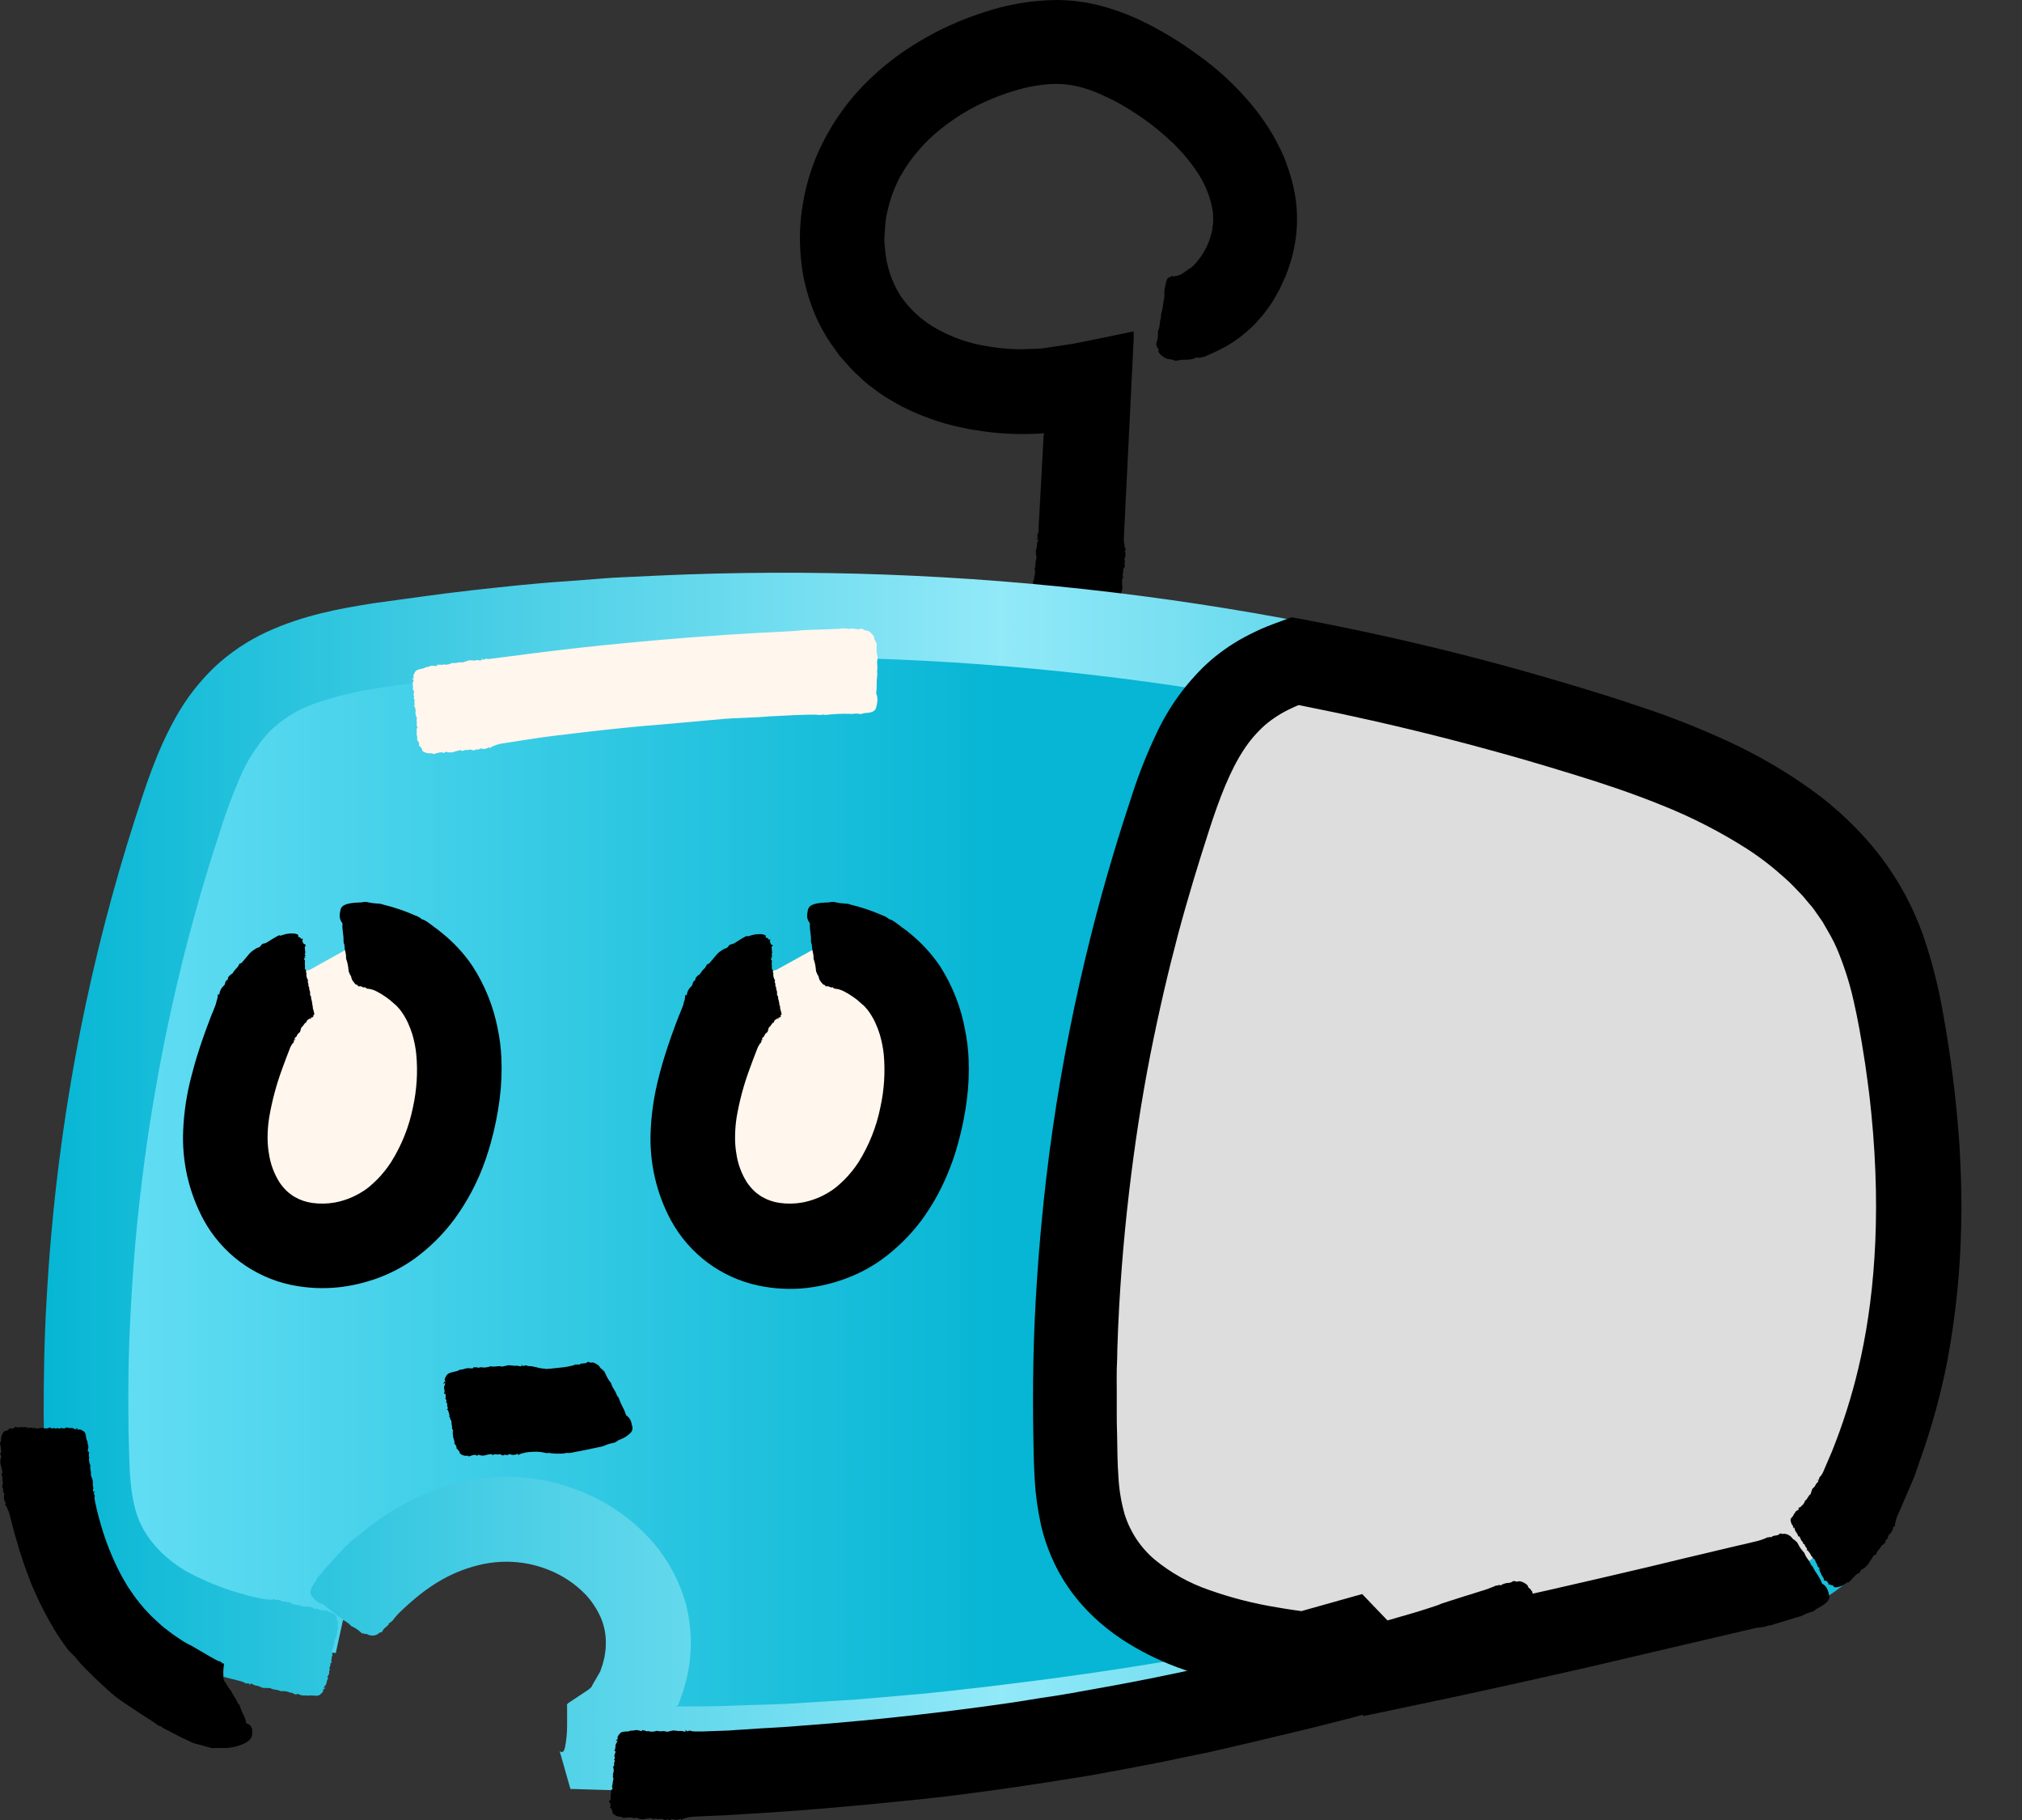 <svg width="30" height="27" viewBox="0 0 30 27" fill="none" xmlns="http://www.w3.org/2000/svg">
<rect x="0" y="0" width="30" height="27" fill="#333333" stroke="none"/>
<path d="M16.329 9.189C16.312 9.182 16.294 9.179 16.276 9.18C16.25 9.18 16.228 9.176 16.228 9.173C16.228 9.169 16.221 9.167 16.211 9.169C16.201 9.172 16.192 9.169 16.189 9.164C16.186 9.159 16.165 9.152 16.172 9.164C16.179 9.176 16.172 9.173 16.172 9.168C16.168 9.164 16.166 9.158 16.165 9.152C16.165 9.142 16.161 9.141 16.141 9.148C16.131 9.152 16.12 9.152 16.111 9.148C16.097 9.143 16.083 9.139 16.069 9.138C16.055 9.136 16.041 9.132 16.027 9.127C16.015 9.123 16.002 9.123 15.99 9.127C15.974 9.134 15.968 9.134 15.969 9.127C15.969 9.121 15.965 9.12 15.956 9.127C15.946 9.134 15.941 9.134 15.937 9.127C15.933 9.121 15.839 9.11 15.834 9.127C15.828 9.144 15.828 9.132 15.828 9.123C15.828 9.114 15.822 9.108 15.8 9.109C15.786 9.111 15.772 9.108 15.76 9.102C15.753 9.095 15.746 9.095 15.737 9.102C15.728 9.108 15.723 9.109 15.719 9.102C15.715 9.095 15.702 9.093 15.687 9.097C15.674 9.1 15.66 9.097 15.649 9.09C15.641 9.084 15.636 9.081 15.636 9.085C15.636 9.089 15.63 9.085 15.623 9.08C15.616 9.075 15.609 9.071 15.604 9.08C15.599 9.088 15.595 9.091 15.587 9.084C15.571 9.075 15.553 9.071 15.535 9.069C15.519 9.069 15.503 9.064 15.489 9.056C15.482 9.048 15.472 9.042 15.462 9.038C15.442 9.031 15.441 9.031 15.453 9.047C15.464 9.062 15.464 9.062 15.445 9.052C15.427 9.041 15.429 9.036 15.432 9.031C15.435 9.027 15.432 9.024 15.419 9.027C15.402 9.029 15.385 9.023 15.373 9.01C15.329 8.975 15.324 8.964 15.325 8.881C15.325 8.855 15.325 8.835 15.321 8.835C15.316 8.835 15.316 8.823 15.321 8.81C15.323 8.794 15.323 8.778 15.321 8.762C15.318 8.74 15.321 8.717 15.329 8.697C15.341 8.663 15.342 8.658 15.329 8.652C15.317 8.646 15.318 8.644 15.325 8.637C15.331 8.632 15.334 8.623 15.331 8.616C15.331 8.609 15.331 8.603 15.336 8.604C15.342 8.605 15.345 8.591 15.344 8.573C15.344 8.555 15.344 8.54 15.351 8.537C15.359 8.504 15.359 8.469 15.351 8.436C15.349 8.432 15.351 8.428 15.355 8.426C15.362 8.403 15.365 8.379 15.364 8.355C15.363 8.333 15.367 8.311 15.374 8.29C15.381 8.29 15.38 8.271 15.37 8.204C15.366 8.182 15.37 8.164 15.37 8.161C15.372 8.16 15.373 8.158 15.374 8.156C15.375 8.154 15.374 8.151 15.373 8.149C15.372 8.147 15.372 8.145 15.373 8.142C15.373 8.14 15.375 8.138 15.377 8.137C15.384 8.122 15.386 8.105 15.385 8.088C15.385 8.064 15.385 8.044 15.393 8.044C15.401 8.044 15.405 8.003 15.393 7.996C15.381 7.989 15.383 7.996 15.38 8.002C15.377 8.008 15.375 8.01 15.375 8.002C15.376 7.995 15.381 7.988 15.388 7.986C15.397 7.983 15.399 7.977 15.393 7.96C15.39 7.95 15.39 7.94 15.393 7.93C15.404 7.91 15.409 7.888 15.41 7.865C15.41 7.861 15.41 7.855 15.41 7.849V7.845V7.809C15.41 7.77 15.415 7.731 15.417 7.69C15.426 7.528 15.436 7.342 15.448 7.13C15.458 6.942 15.47 6.731 15.482 6.493C15.482 6.481 15.482 6.469 15.486 6.455C15.489 6.441 15.495 6.419 15.474 6.429L15.442 6.432L15.288 6.438C15.021 6.445 14.754 6.427 14.49 6.384C14.457 6.379 14.425 6.375 14.392 6.369L14.295 6.348C14.23 6.334 14.165 6.322 14.1 6.304C13.973 6.271 13.848 6.23 13.726 6.183C13.604 6.137 13.485 6.084 13.369 6.024C13.311 5.994 13.255 5.959 13.2 5.927L13.117 5.877C13.09 5.86 13.064 5.84 13.038 5.822L12.883 5.708C12.834 5.666 12.787 5.624 12.74 5.578L12.67 5.513C12.648 5.491 12.627 5.467 12.605 5.444C12.564 5.398 12.523 5.352 12.481 5.306C12.44 5.261 12.409 5.209 12.373 5.16C12.337 5.113 12.303 5.064 12.272 5.013C12.242 4.962 12.212 4.911 12.184 4.86C12.156 4.809 12.134 4.757 12.109 4.706C12.025 4.512 11.961 4.309 11.92 4.102C11.887 3.921 11.869 3.737 11.868 3.553C11.867 3.366 11.883 3.179 11.917 2.994C11.953 2.784 12.011 2.578 12.089 2.379C12.279 1.905 12.573 1.479 12.948 1.132C13.166 0.929 13.405 0.751 13.662 0.602C13.945 0.433 14.246 0.297 14.56 0.195C14.926 0.067 15.312 0.001 15.7 0C15.925 0.003 16.149 0.035 16.366 0.095C16.581 0.155 16.788 0.234 16.987 0.334C17.143 0.411 17.295 0.496 17.442 0.589C17.59 0.681 17.733 0.784 17.873 0.888C18.15 1.097 18.4 1.34 18.617 1.611C18.719 1.739 18.811 1.874 18.893 2.015C18.931 2.086 18.968 2.152 19 2.22C19.031 2.288 19.064 2.354 19.084 2.42C19.129 2.539 19.165 2.661 19.193 2.785C19.278 3.171 19.256 3.573 19.128 3.948C19.109 4.002 19.092 4.052 19.075 4.095L19.024 4.206C19.01 4.238 18.998 4.263 18.989 4.282C18.981 4.301 18.973 4.313 18.97 4.317C18.968 4.322 18.95 4.355 18.926 4.397C18.914 4.418 18.9 4.443 18.884 4.47C18.868 4.497 18.846 4.526 18.824 4.557L18.75 4.658L18.658 4.764L18.608 4.819L18.551 4.873L18.506 4.913C18.41 4.998 18.305 5.074 18.194 5.137C18.095 5.191 17.992 5.24 17.888 5.283C17.888 5.288 17.871 5.293 17.854 5.295C17.838 5.297 17.823 5.3 17.808 5.306C17.796 5.309 17.783 5.309 17.771 5.306C17.757 5.302 17.742 5.305 17.73 5.313C17.712 5.322 17.692 5.327 17.673 5.33C17.634 5.337 17.594 5.339 17.555 5.337C17.53 5.337 17.506 5.341 17.481 5.346C17.458 5.354 17.432 5.353 17.41 5.342C17.39 5.334 17.368 5.33 17.346 5.328C17.281 5.328 17.167 5.23 17.189 5.199C17.194 5.192 17.189 5.176 17.175 5.162C17.162 5.149 17.159 5.134 17.163 5.13C17.168 5.125 17.163 5.121 17.159 5.121C17.155 5.12 17.151 5.106 17.159 5.083C17.177 5.033 17.184 4.979 17.181 4.926C17.177 4.917 17.18 4.907 17.186 4.9C17.198 4.873 17.204 4.845 17.205 4.816C17.207 4.785 17.213 4.755 17.221 4.725C17.225 4.714 17.226 4.702 17.225 4.69C17.223 4.677 17.225 4.665 17.23 4.653C17.242 4.612 17.25 4.569 17.255 4.527C17.263 4.468 17.273 4.413 17.275 4.404C17.278 4.395 17.278 4.386 17.275 4.377C17.273 4.337 17.276 4.297 17.285 4.258C17.288 4.245 17.293 4.224 17.296 4.212C17.299 4.184 17.308 4.157 17.322 4.132C17.332 4.115 17.346 4.115 17.368 4.107C17.375 4.107 17.383 4.101 17.383 4.096C17.384 4.091 17.39 4.092 17.398 4.096C17.408 4.104 17.422 4.105 17.433 4.097C17.44 4.091 17.448 4.089 17.451 4.091C17.456 4.094 17.462 4.094 17.468 4.091L17.503 4.079C17.518 4.074 17.532 4.067 17.545 4.057L17.577 4.036C17.59 4.023 17.604 4.014 17.607 4.016C17.61 4.019 17.613 4.016 17.613 4.011C17.613 4.006 17.613 4.002 17.656 3.982L17.667 3.974L17.674 3.969C17.687 3.957 17.701 3.947 17.713 3.934L17.751 3.892C17.864 3.762 17.942 3.606 17.98 3.438C17.985 3.417 17.988 3.395 17.99 3.373C17.99 3.352 17.998 3.332 17.998 3.312C18.001 3.275 18.001 3.237 17.998 3.199C17.998 3.181 17.998 3.164 17.995 3.146C17.992 3.128 17.987 3.103 17.983 3.081C17.976 3.04 17.966 3 17.954 2.96C17.916 2.83 17.86 2.707 17.788 2.592C17.7 2.452 17.597 2.322 17.482 2.203C17.453 2.174 17.424 2.138 17.387 2.108C17.35 2.079 17.312 2.037 17.265 1.997C17.144 1.892 17.016 1.794 16.883 1.705C16.797 1.65 16.708 1.592 16.623 1.544C16.539 1.496 16.459 1.461 16.394 1.429C16.308 1.387 16.219 1.351 16.128 1.321C16.054 1.296 15.977 1.278 15.9 1.264C15.797 1.247 15.692 1.241 15.588 1.247C15.448 1.256 15.31 1.277 15.175 1.312C15.015 1.353 14.858 1.406 14.706 1.47C14.411 1.592 14.137 1.76 13.893 1.967C13.722 2.113 13.572 2.282 13.447 2.47C13.422 2.506 13.401 2.546 13.376 2.585C13.351 2.624 13.332 2.666 13.311 2.709C13.267 2.803 13.23 2.9 13.201 2.999C13.184 3.051 13.175 3.106 13.161 3.162C13.146 3.217 13.139 3.274 13.135 3.333C13.131 3.391 13.127 3.451 13.123 3.511C13.119 3.572 13.123 3.632 13.131 3.692C13.149 3.933 13.224 4.167 13.351 4.374C13.49 4.583 13.677 4.755 13.896 4.877C14.129 5.008 14.384 5.096 14.649 5.137C14.713 5.145 14.778 5.159 14.843 5.164C14.908 5.169 14.973 5.177 15.038 5.179C15.103 5.181 15.168 5.183 15.227 5.179L15.32 5.175H15.37C15.416 5.175 15.443 5.17 15.479 5.167L15.878 5.106C15.943 5.098 16.007 5.082 16.072 5.069L16.267 5.03L16.622 4.957L16.787 4.923L16.808 4.918C16.813 4.918 16.823 4.912 16.82 4.918V4.953C16.82 4.977 16.82 5.004 16.82 5.029C16.8 5.431 16.784 5.757 16.773 5.985C16.759 6.252 16.717 7.124 16.677 7.923C16.674 7.966 16.674 8.009 16.677 8.053C16.68 8.061 16.682 8.07 16.683 8.079C16.683 8.102 16.689 8.124 16.699 8.144C16.708 8.161 16.707 8.164 16.695 8.164C16.682 8.163 16.682 8.164 16.689 8.175C16.702 8.207 16.702 8.243 16.689 8.276C16.683 8.285 16.681 8.296 16.684 8.306C16.693 8.322 16.693 8.342 16.684 8.358C16.677 8.37 16.677 8.374 16.687 8.374C16.697 8.375 16.687 8.424 16.669 8.435C16.665 8.442 16.664 8.451 16.665 8.459C16.666 8.475 16.664 8.492 16.66 8.507C16.655 8.522 16.655 8.538 16.66 8.554C16.665 8.565 16.664 8.571 16.66 8.575C16.653 8.58 16.648 8.589 16.648 8.598C16.648 8.636 16.649 8.674 16.653 8.712C16.653 8.744 16.645 8.776 16.629 8.804C16.622 8.804 16.623 8.816 16.629 8.83C16.636 8.844 16.636 8.852 16.629 8.859C16.622 8.866 16.613 8.912 16.619 8.985C16.619 9.002 16.619 9.012 16.611 9.011C16.603 9.01 16.601 9.018 16.6 9.03C16.593 9.095 16.542 9.167 16.513 9.154C16.503 9.152 16.493 9.155 16.486 9.162C16.479 9.169 16.469 9.172 16.465 9.169C16.461 9.165 16.456 9.169 16.456 9.178C16.455 9.187 16.456 9.19 16.444 9.182C16.421 9.172 16.393 9.174 16.372 9.188C16.372 9.195 16.368 9.202 16.361 9.206C16.355 9.21 16.347 9.21 16.34 9.207C16.334 9.203 16.329 9.196 16.329 9.189Z" fill="black"/>
<path d="M4.982 24.523C3.612 24.383 1.984 24.059 1.472 22.781C1.316 22.391 1.294 21.96 1.283 21.541C1.2 18.313 1.679 15.095 2.697 12.031C2.908 11.396 3.161 10.74 3.664 10.298C4.221 9.808 4.993 9.659 5.726 9.548C11.759 8.649 17.918 9.13 23.738 10.955C25.299 11.446 26.963 12.145 27.723 13.594C28.003 14.127 28.136 14.723 28.238 15.315C28.628 17.583 28.593 19.996 27.637 22.09C27.453 22.492 27.223 22.896 26.859 23.145C26.57 23.34 26.222 23.426 25.881 23.505C20.123 24.864 14.274 26.231 8.364 25.952C9.26 25.803 9.798 24.697 9.484 23.845C9.17 22.993 8.188 22.494 7.285 22.592C6.381 22.689 5.584 23.287 5.086 24.047" fill="url(#paint0_linear_8_41)"/>
<path d="M5.011 24.171C5.003 24.188 4.999 24.206 4.999 24.224C4.999 24.25 4.993 24.272 4.989 24.271C4.985 24.27 4.983 24.278 4.985 24.287C4.987 24.295 4.985 24.304 4.978 24.309C4.965 24.317 4.965 24.333 4.978 24.327C4.992 24.321 4.987 24.327 4.982 24.327C4.978 24.331 4.972 24.333 4.966 24.333C4.956 24.333 4.955 24.337 4.96 24.357C4.962 24.367 4.961 24.378 4.956 24.387C4.95 24.4 4.946 24.414 4.943 24.428C4.941 24.442 4.936 24.456 4.93 24.469C4.926 24.481 4.926 24.495 4.93 24.507C4.935 24.523 4.935 24.529 4.93 24.528C4.925 24.527 4.923 24.528 4.93 24.541C4.937 24.553 4.936 24.555 4.93 24.559C4.924 24.562 4.908 24.655 4.921 24.663C4.934 24.67 4.926 24.668 4.917 24.667C4.908 24.666 4.901 24.672 4.902 24.695C4.902 24.709 4.899 24.722 4.891 24.734C4.884 24.74 4.884 24.748 4.891 24.757C4.898 24.766 4.897 24.772 4.891 24.775C4.885 24.779 4.882 24.791 4.884 24.807C4.887 24.82 4.883 24.834 4.875 24.845C4.869 24.851 4.866 24.857 4.869 24.857C4.872 24.858 4.869 24.863 4.863 24.869C4.858 24.876 4.854 24.883 4.863 24.889C4.873 24.895 4.874 24.899 4.863 24.906C4.854 24.921 4.848 24.939 4.846 24.957C4.845 24.974 4.839 24.989 4.828 25.003C4.82 25.009 4.813 25.018 4.809 25.028C4.8 25.048 4.801 25.049 4.817 25.038C4.834 25.028 4.834 25.028 4.822 25.045C4.81 25.063 4.805 25.061 4.8 25.057C4.795 25.053 4.793 25.057 4.795 25.069C4.796 25.087 4.789 25.104 4.775 25.115C4.736 25.157 4.724 25.161 4.636 25.154C4.62 25.15 4.603 25.15 4.587 25.154C4.587 25.157 4.575 25.157 4.562 25.154C4.545 25.151 4.528 25.151 4.511 25.154C4.489 25.154 4.466 25.15 4.446 25.14C4.411 25.125 4.406 25.125 4.399 25.136C4.393 25.148 4.389 25.147 4.383 25.136C4.378 25.13 4.369 25.127 4.361 25.128C4.353 25.128 4.348 25.128 4.349 25.122C4.349 25.116 4.335 25.112 4.317 25.111C4.299 25.11 4.282 25.104 4.28 25.1C4.245 25.089 4.208 25.086 4.172 25.09C4.168 25.091 4.164 25.09 4.162 25.086C4.138 25.076 4.113 25.07 4.088 25.067C4.064 25.065 4.04 25.059 4.019 25.049C4.019 25.042 3.998 25.041 3.926 25.041C3.902 25.041 3.883 25.038 3.881 25.033C3.879 25.029 3.874 25.026 3.869 25.027C3.864 25.029 3.858 25.027 3.856 25.022C3.841 25.013 3.823 25.008 3.805 25.007C3.779 25.003 3.758 24.996 3.76 24.991C3.761 24.987 3.717 24.972 3.708 24.98C3.699 24.989 3.708 24.991 3.712 24.994C3.716 24.997 3.721 25.001 3.712 24.999C3.705 24.997 3.699 24.992 3.697 24.984C3.697 24.974 3.689 24.971 3.67 24.974C3.659 24.976 3.648 24.975 3.638 24.97C3.618 24.956 3.596 24.947 3.573 24.942L3.556 24.937L3.386 24.894C3.2 24.847 3.016 24.79 2.836 24.724C2.402 24.573 1.998 24.346 1.643 24.055C1.207 23.681 0.901 23.179 0.767 22.621C0.707 22.348 0.672 22.069 0.664 21.789C0.653 21.524 0.653 21.27 0.648 20.999C0.648 20.46 0.655 19.888 0.691 19.284C0.765 17.932 0.934 16.587 1.198 15.259C1.406 14.214 1.673 13.182 1.998 12.167C2.157 11.676 2.318 11.154 2.613 10.632C2.765 10.36 2.958 10.112 3.183 9.896C3.413 9.681 3.676 9.505 3.962 9.373C4.51 9.122 5.05 9.027 5.542 8.949C6.031 8.884 6.508 8.812 6.984 8.759C7.46 8.706 7.929 8.654 8.394 8.624L9.084 8.571L9.765 8.539C14.28 8.333 18.796 8.876 23.133 10.145C23.912 10.376 24.763 10.622 25.651 11.038C26.121 11.253 26.566 11.52 26.978 11.833C27.44 12.182 27.833 12.616 28.135 13.111C28.459 13.636 28.632 14.232 28.749 14.804C28.865 15.385 28.95 15.972 29.004 16.563C29.113 17.778 29.099 19.101 28.793 20.478C28.637 21.194 28.395 21.889 28.075 22.548C27.896 22.897 27.658 23.293 27.242 23.597C26.827 23.901 26.366 23.997 26.009 24.084C24.558 24.424 23.02 24.787 21.381 25.137C18.757 25.706 15.904 26.201 13.416 26.409C12.795 26.47 12.197 26.499 11.634 26.531L10.814 26.558C10.684 26.563 10.555 26.567 10.425 26.566H10.035C9.815 26.566 9.595 26.57 9.391 26.566L8.79 26.549L8.499 26.54H8.464L8.46 26.527L8.452 26.5L8.437 26.448C8.418 26.378 8.399 26.311 8.38 26.247C8.361 26.182 8.344 26.117 8.327 26.059C8.318 26.033 8.311 26.006 8.305 25.979L8.325 25.991C8.35 25.997 8.371 25.981 8.384 25.916C8.404 25.812 8.414 25.705 8.414 25.599C8.414 25.502 8.414 25.404 8.414 25.308C8.396 25.276 8.456 25.252 8.491 25.226L8.608 25.148C8.683 25.097 8.784 25.043 8.789 24.998L8.871 24.857C8.883 24.835 8.902 24.804 8.908 24.792L8.917 24.762C8.933 24.723 8.945 24.682 8.954 24.641C8.966 24.602 8.974 24.562 8.978 24.521C8.985 24.482 8.988 24.443 8.988 24.404C8.994 24.262 8.968 24.121 8.911 23.991C8.855 23.867 8.78 23.753 8.687 23.654C8.533 23.495 8.346 23.371 8.14 23.289C8.046 23.252 7.95 23.223 7.851 23.202C7.628 23.157 7.399 23.157 7.176 23.202C6.959 23.247 6.749 23.326 6.556 23.435C6.443 23.5 6.334 23.573 6.232 23.654L6.152 23.719L6.13 23.738C6.115 23.752 6.037 23.816 5.964 23.888C5.916 23.931 5.873 23.978 5.834 24.029C5.834 24.033 5.83 24.04 5.821 24.044C5.812 24.048 5.804 24.056 5.802 24.062C5.799 24.069 5.792 24.073 5.785 24.073C5.776 24.073 5.769 24.081 5.769 24.09C5.769 24.102 5.742 24.125 5.701 24.159C5.691 24.169 5.683 24.18 5.677 24.193C5.669 24.211 5.662 24.217 5.646 24.217C5.633 24.219 5.62 24.226 5.612 24.238C5.567 24.268 5.51 24.272 5.46 24.25C5.45 24.242 5.437 24.239 5.425 24.24C5.41 24.24 5.395 24.237 5.392 24.232C5.39 24.226 5.386 24.226 5.383 24.232C5.381 24.238 5.368 24.232 5.35 24.213C5.312 24.178 5.268 24.149 5.22 24.127C5.211 24.125 5.203 24.119 5.199 24.11C5.18 24.09 5.158 24.072 5.134 24.058C5.107 24.043 5.082 24.025 5.059 24.005C5.051 23.995 5.041 23.989 5.03 23.985C5.018 23.982 5.007 23.974 5 23.964C4.968 23.935 4.935 23.908 4.9 23.884C4.866 23.86 4.833 23.834 4.803 23.806C4.797 23.798 4.788 23.793 4.778 23.794C4.738 23.785 4.702 23.764 4.675 23.734L4.643 23.699C4.587 23.641 4.59 23.591 4.674 23.469C4.687 23.454 4.696 23.436 4.702 23.417C4.702 23.411 4.715 23.394 4.735 23.376C4.759 23.354 4.781 23.329 4.8 23.301C4.81 23.282 4.823 23.266 4.839 23.252C4.851 23.245 5.033 23.036 5.109 22.962C5.127 22.939 5.149 22.919 5.174 22.903C5.179 22.903 5.184 22.898 5.186 22.89C5.188 22.883 5.198 22.868 5.279 22.81L5.303 22.792L5.325 22.775C5.587 22.55 5.877 22.362 6.189 22.214C6.531 22.054 6.898 21.954 7.274 21.919C7.675 21.886 8.078 21.935 8.459 22.066C8.851 22.196 9.21 22.411 9.51 22.695C9.832 22.997 10.064 23.383 10.18 23.809C10.288 24.238 10.27 24.688 10.129 25.107L10.078 25.254L10.066 25.278C10.057 25.299 10.061 25.287 10.058 25.294C10.055 25.298 10.052 25.302 10.048 25.305C10.048 25.311 10.019 25.315 10.033 25.315H10.059H10.134C10.371 25.315 10.595 25.315 10.806 25.306C11.225 25.289 11.584 25.286 11.867 25.265L12.684 25.214L13.37 25.155C13.799 25.121 14.186 25.075 14.624 25.025C15.5 24.918 16.581 24.79 18.59 24.422C20.624 24.049 22.59 23.597 22.97 23.513L24.372 23.189L25.29 22.973C25.614 22.893 25.991 22.82 26.243 22.728C26.355 22.69 26.46 22.634 26.554 22.561C26.654 22.478 26.74 22.379 26.809 22.269C26.975 22.023 27.134 21.651 27.267 21.291C27.406 20.919 27.517 20.536 27.599 20.147C27.688 19.746 27.749 19.34 27.783 18.93C27.821 18.515 27.835 18.099 27.826 17.682C27.819 17.265 27.792 16.849 27.747 16.44C27.701 16.031 27.642 15.626 27.572 15.238C27.512 14.884 27.419 14.536 27.293 14.2C27.066 13.647 26.692 13.168 26.21 12.815C25.817 12.525 25.392 12.28 24.943 12.087C24.471 11.885 23.988 11.709 23.497 11.56C22.96 11.399 22.391 11.223 21.786 11.068C17.571 9.953 13.201 9.54 8.851 9.847C8.099 9.899 7.359 9.977 6.628 10.068C6.268 10.118 5.897 10.16 5.556 10.217C5.242 10.264 4.933 10.342 4.635 10.45C4.39 10.539 4.169 10.681 3.986 10.866C3.806 11.066 3.66 11.295 3.556 11.544C3.435 11.824 3.33 12.111 3.242 12.404C3.143 12.701 3.055 12.993 2.971 13.28C2.481 14.98 2.157 16.724 2.004 18.487C1.98 18.772 1.946 19.221 1.923 19.785C1.9 20.348 1.895 21.044 1.923 21.779C1.941 22.136 1.988 22.439 2.124 22.681C2.259 22.923 2.48 23.146 2.78 23.32C3.112 23.497 3.467 23.627 3.835 23.707L3.857 23.711C3.895 23.72 3.933 23.726 3.972 23.73C3.98 23.729 3.988 23.729 3.996 23.73C4.018 23.733 4.04 23.731 4.061 23.724C4.078 23.718 4.081 23.718 4.078 23.731C4.076 23.743 4.078 23.744 4.089 23.737C4.12 23.729 4.153 23.735 4.18 23.752C4.187 23.759 4.197 23.763 4.207 23.761C4.223 23.753 4.242 23.756 4.255 23.768C4.265 23.776 4.269 23.776 4.27 23.768C4.272 23.759 4.316 23.774 4.325 23.791C4.331 23.796 4.338 23.799 4.346 23.797C4.362 23.798 4.377 23.802 4.391 23.808C4.404 23.814 4.419 23.816 4.434 23.812C4.445 23.808 4.451 23.809 4.454 23.817C4.458 23.824 4.465 23.83 4.473 23.831C4.509 23.835 4.545 23.836 4.581 23.835C4.612 23.838 4.641 23.849 4.666 23.866C4.666 23.873 4.677 23.874 4.691 23.866C4.706 23.858 4.713 23.86 4.719 23.872C4.725 23.883 4.767 23.892 4.837 23.89C4.854 23.89 4.864 23.89 4.862 23.899C4.86 23.908 4.869 23.91 4.88 23.912C4.941 23.921 5.01 23.977 4.995 24.005C4.991 24.015 4.993 24.025 5 24.032C5.006 24.04 5.009 24.05 5.006 24.055C5.002 24.059 5.006 24.063 5.014 24.064C5.022 24.064 5.026 24.067 5.017 24.076C5.006 24.099 5.006 24.126 5.017 24.148C5.02 24.152 5.021 24.157 5.02 24.162C5.018 24.166 5.015 24.169 5.011 24.171Z" fill="url(#paint1_linear_8_41)"/>
<path d="M4.593 14.389C4.116 14.465 3.854 14.973 3.684 15.427C3.513 15.889 3.36 16.367 3.355 16.86C3.349 17.352 3.521 17.868 3.902 18.18C4.421 18.607 5.233 18.544 5.777 18.15C6.322 17.755 6.626 17.098 6.739 16.435C6.833 15.884 6.804 15.289 6.521 14.805C6.238 14.322 5.666 13.985 5.118 14.097" fill="#FFF6ED"/>
<path d="M26.856 23.145C27.223 22.896 27.453 22.492 27.635 22.09C28.591 19.996 28.628 17.583 28.236 15.315C28.133 14.723 28 14.127 27.721 13.594C26.96 12.145 25.297 11.446 23.735 10.955C22.254 10.49 20.746 10.111 19.22 9.822C18.908 9.924 18.618 10.086 18.368 10.298C17.865 10.74 17.612 11.396 17.401 12.031C16.384 15.095 15.906 18.313 15.989 21.541C16 21.96 16.022 22.39 16.179 22.781C16.691 24.059 18.32 24.383 19.689 24.523L19.793 24.045C20.024 24.287 20.243 24.514 20.454 24.731C22.271 24.355 24.079 23.93 25.879 23.506C26.219 23.426 26.567 23.342 26.856 23.145Z" fill="#DEDDDD"/>
<path d="M27.062 23.431C27.062 23.426 27.054 23.404 27.038 23.383C27.022 23.361 27.012 23.342 27.016 23.339C27.02 23.337 27.016 23.33 27.009 23.324C27.001 23.32 26.997 23.311 26.999 23.303C27.007 23.287 26.999 23.275 26.988 23.29C26.977 23.305 26.982 23.298 26.983 23.29C26.985 23.284 26.988 23.278 26.992 23.273C27.002 23.267 27 23.262 26.981 23.252C26.973 23.246 26.967 23.236 26.965 23.226C26.961 23.212 26.955 23.199 26.948 23.187C26.94 23.175 26.934 23.161 26.93 23.147C26.925 23.135 26.916 23.125 26.905 23.119C26.89 23.111 26.887 23.106 26.892 23.102C26.897 23.098 26.895 23.095 26.884 23.092C26.873 23.089 26.87 23.085 26.872 23.078C26.875 23.072 26.822 22.992 26.808 22.995C26.793 22.997 26.802 22.995 26.808 22.989C26.813 22.983 26.814 22.975 26.799 22.959C26.789 22.95 26.782 22.938 26.779 22.925C26.779 22.916 26.773 22.908 26.764 22.907C26.754 22.903 26.75 22.899 26.752 22.892C26.754 22.884 26.748 22.875 26.736 22.864C26.726 22.856 26.719 22.844 26.716 22.831C26.716 22.823 26.713 22.818 26.71 22.82C26.708 22.822 26.706 22.816 26.705 22.807C26.704 22.797 26.701 22.792 26.691 22.794C26.682 22.796 26.679 22.794 26.678 22.782C26.673 22.766 26.664 22.75 26.653 22.736C26.643 22.723 26.635 22.709 26.63 22.694C26.63 22.683 26.627 22.674 26.621 22.665C26.611 22.646 26.611 22.646 26.611 22.665C26.611 22.684 26.611 22.681 26.604 22.662C26.597 22.643 26.604 22.642 26.604 22.642C26.604 22.643 26.608 22.639 26.598 22.631C26.586 22.62 26.578 22.605 26.575 22.589C26.56 22.542 26.562 22.533 26.597 22.497C26.607 22.485 26.613 22.474 26.611 22.472C26.61 22.47 26.611 22.465 26.619 22.459C26.627 22.452 26.633 22.443 26.636 22.433C26.643 22.421 26.654 22.412 26.667 22.406C26.69 22.395 26.692 22.392 26.685 22.382C26.678 22.372 26.679 22.37 26.685 22.371C26.691 22.372 26.696 22.368 26.698 22.363C26.698 22.357 26.702 22.356 26.706 22.359C26.71 22.362 26.719 22.356 26.724 22.346C26.73 22.336 26.739 22.327 26.744 22.328C26.748 22.328 26.782 22.277 26.781 22.263C26.781 22.263 26.781 22.258 26.787 22.258C26.794 22.259 26.808 22.24 26.822 22.215C26.836 22.191 26.851 22.172 26.854 22.174C26.858 22.176 26.867 22.164 26.881 22.109C26.886 22.091 26.893 22.078 26.898 22.079C26.9 22.079 26.902 22.078 26.904 22.077C26.905 22.075 26.906 22.073 26.905 22.071C26.905 22.069 26.906 22.067 26.908 22.066C26.909 22.064 26.911 22.063 26.913 22.064C26.918 22.064 26.929 22.048 26.937 22.03C26.946 22.012 26.956 21.997 26.959 21.999C26.963 22.001 26.985 21.971 26.978 21.962C26.977 21.96 26.974 21.959 26.971 21.959C26.969 21.959 26.966 21.96 26.965 21.962C26.957 21.967 26.957 21.966 26.96 21.962C26.963 21.956 26.97 21.953 26.977 21.954C26.987 21.954 26.99 21.951 26.991 21.935C26.99 21.926 26.993 21.917 26.999 21.91C27.009 21.904 27.018 21.895 27.036 21.864L27.043 21.851V21.851V21.851L27.05 21.837L27.075 21.778L27.181 21.531C27.34 21.134 27.471 20.725 27.57 20.308C27.797 19.358 27.921 18.105 27.765 16.522C27.75 16.38 27.736 16.238 27.716 16.097C27.696 15.957 27.68 15.816 27.656 15.676C27.613 15.396 27.564 15.119 27.505 14.862C27.451 14.616 27.376 14.375 27.282 14.141C27.239 14.032 27.187 13.926 27.127 13.825L27.041 13.675L26.942 13.533C26.925 13.51 26.91 13.485 26.892 13.463L26.836 13.398C26.798 13.354 26.764 13.308 26.725 13.268C26.643 13.185 26.567 13.098 26.477 13.022C26.302 12.863 26.115 12.719 25.917 12.591C25.515 12.335 25.09 12.118 24.647 11.942C24.207 11.764 23.765 11.617 23.327 11.483C22.888 11.348 22.465 11.223 22.059 11.114C21.247 10.892 20.506 10.718 19.857 10.58L19.329 10.472L19.282 10.462C19.276 10.462 19.27 10.462 19.265 10.462L19.248 10.468L19.209 10.485L19.155 10.51C19.017 10.574 18.887 10.656 18.77 10.755C18.648 10.864 18.54 10.989 18.451 11.127C18.253 11.428 18.095 11.835 17.94 12.314C17.785 12.794 17.627 13.307 17.479 13.86C17.332 14.414 17.194 15.006 17.068 15.642C16.943 16.278 16.837 16.958 16.752 17.684C16.667 18.41 16.604 19.182 16.578 20.003C16.578 20.106 16.573 20.209 16.569 20.313C16.566 20.418 16.569 20.522 16.569 20.628C16.569 20.733 16.569 20.84 16.569 20.947C16.569 21.054 16.569 21.162 16.574 21.271C16.577 21.488 16.579 21.712 16.594 21.913C16.604 22.1 16.635 22.285 16.686 22.465C16.768 22.726 16.922 22.959 17.131 23.136C17.373 23.335 17.649 23.489 17.946 23.59C18.268 23.704 18.601 23.789 18.938 23.844C19.109 23.874 19.28 23.899 19.451 23.919L19.706 23.949L19.738 23.953H19.746C20.311 23.544 18.979 24.51 19.116 24.407V24.401L19.12 24.385L19.133 24.32C19.143 24.277 19.152 24.235 19.161 24.19C19.18 24.106 19.198 24.022 19.216 23.939V23.931V23.927C21.202 23.369 19.767 23.773 20.211 23.649V23.649L20.222 23.66L20.244 23.683L20.288 23.729L20.373 23.818L20.619 24.074L20.644 24.099L20.677 24.093L20.957 24.034C21.482 23.923 21.909 23.829 22.201 23.764C23.369 23.504 24.386 23.263 24.462 23.245L24.963 23.124L25.785 22.929C25.81 22.923 25.925 22.899 26.029 22.872C26.091 22.859 26.151 22.84 26.209 22.814C26.209 22.81 26.217 22.807 26.227 22.808C26.235 22.809 26.243 22.808 26.25 22.803C26.256 22.8 26.263 22.8 26.269 22.803C26.272 22.805 26.276 22.806 26.28 22.805C26.284 22.804 26.287 22.802 26.289 22.798C26.295 22.788 26.325 22.781 26.37 22.775C26.381 22.772 26.392 22.767 26.4 22.759C26.412 22.747 26.419 22.746 26.432 22.753C26.442 22.758 26.454 22.758 26.465 22.753C26.515 22.755 26.561 22.779 26.591 22.818C26.597 22.829 26.607 22.837 26.618 22.842C26.628 22.847 26.637 22.854 26.643 22.864C26.643 22.869 26.647 22.871 26.651 22.869C26.654 22.868 26.663 22.878 26.674 22.899C26.697 22.947 26.727 22.99 26.763 23.029C26.771 23.034 26.776 23.043 26.776 23.052C26.787 23.078 26.801 23.104 26.819 23.126C26.838 23.151 26.854 23.177 26.867 23.205C26.87 23.216 26.877 23.227 26.887 23.234C26.897 23.242 26.904 23.253 26.906 23.265C26.926 23.302 26.948 23.337 26.972 23.37C26.994 23.405 27.014 23.442 27.029 23.481C27.031 23.491 27.038 23.498 27.048 23.501C27.082 23.524 27.108 23.558 27.12 23.597C27.123 23.609 27.129 23.63 27.134 23.643C27.16 23.72 27.127 23.773 26.975 23.856C26.954 23.865 26.934 23.878 26.918 23.894C26.902 23.906 26.883 23.914 26.863 23.917C26.828 23.926 26.794 23.94 26.761 23.957C26.741 23.969 26.719 23.978 26.697 23.983C26.688 23.983 26.613 24.007 26.532 24.032C26.45 24.058 26.361 24.084 26.316 24.097C26.291 24.108 26.264 24.114 26.236 24.115C26.233 24.115 26.226 24.115 26.221 24.12C26.216 24.125 26.201 24.133 26.114 24.143L26.088 24.147H26.081H26.074H26.069L25.602 24.256L23.566 24.733C22.872 24.891 22.192 25.042 21.604 25.169L20.649 25.37L20.315 25.44L20.235 25.457H20.231H20.227L20.223 25.447L20.209 25.433L20.181 25.404L20.074 25.293L19.704 24.912L19.379 24.573L19.342 24.535L19.324 24.516L19.315 24.507V24.507V24.507L20.447 24.189V24.192V24.198L20.426 24.296C20.412 24.361 20.399 24.421 20.386 24.481C20.373 24.541 20.36 24.6 20.347 24.658V24.663V24.666C18.911 25.709 19.949 24.955 19.628 25.186V25.186H19.616H19.593L19.548 25.181L19.456 25.171C19.334 25.158 19.21 25.141 19.079 25.123C18.759 25.079 18.443 25.018 18.13 24.94C17.904 24.884 17.681 24.815 17.463 24.733C17.174 24.625 16.898 24.486 16.641 24.317C16.487 24.214 16.342 24.099 16.209 23.971C16.075 23.843 15.954 23.701 15.849 23.548C15.748 23.402 15.663 23.246 15.594 23.083C15.532 22.936 15.482 22.784 15.446 22.629C15.396 22.402 15.364 22.172 15.351 21.941C15.341 21.767 15.339 21.65 15.337 21.593C15.328 21.17 15.314 20.462 15.351 19.605C15.389 18.749 15.474 17.747 15.619 16.743C15.759 15.775 15.95 14.815 16.189 13.866C16.407 12.997 16.64 12.265 16.797 11.79C16.898 11.477 17.02 11.171 17.161 10.875C17.34 10.493 17.588 10.149 17.893 9.859C18.067 9.698 18.261 9.561 18.469 9.449C18.521 9.422 18.573 9.395 18.625 9.371C18.651 9.358 18.677 9.346 18.703 9.334L18.795 9.295C18.881 9.26 18.967 9.23 19.055 9.197L19.12 9.173C19.142 9.166 19.163 9.152 19.185 9.162L19.322 9.186L19.717 9.263L20.013 9.323C20.21 9.365 20.412 9.408 20.614 9.453C21.426 9.635 22.27 9.851 23.116 10.102C23.54 10.226 23.959 10.355 24.39 10.502C24.824 10.647 25.25 10.817 25.665 11.01C26.088 11.206 26.493 11.442 26.872 11.714C27.255 11.989 27.597 12.316 27.887 12.687C28.166 13.05 28.385 13.454 28.536 13.884C28.664 14.257 28.761 14.64 28.828 15.028C28.941 15.65 29.021 16.277 29.066 16.907C29.078 17.041 29.079 17.171 29.087 17.292C29.094 17.413 29.096 17.529 29.098 17.637C29.099 17.745 29.102 17.846 29.102 17.94C29.101 18.033 29.098 18.118 29.097 18.195C29.084 18.865 29.015 19.532 28.892 20.191C28.796 20.681 28.664 21.163 28.497 21.634C28.475 21.699 28.452 21.758 28.432 21.82C28.413 21.883 28.387 21.945 28.36 22.006L28.204 22.369L28.193 22.394C28.163 22.459 28.137 22.518 28.137 22.524C28.136 22.534 28.134 22.544 28.131 22.553C28.12 22.577 28.115 22.602 28.114 22.628C28.114 22.649 28.114 22.653 28.1 22.647C28.086 22.641 28.088 22.647 28.09 22.657C28.084 22.697 28.065 22.734 28.035 22.761C28.024 22.768 28.017 22.779 28.014 22.791C28.013 22.813 28.002 22.834 27.984 22.846C27.97 22.855 27.969 22.86 27.977 22.865C27.986 22.87 27.946 22.918 27.926 22.922C27.921 22.922 27.913 22.933 27.908 22.944C27.898 22.962 27.886 22.979 27.872 22.993C27.858 23.007 27.847 23.024 27.841 23.042C27.841 23.056 27.832 23.063 27.823 23.064C27.813 23.066 27.804 23.072 27.798 23.081C27.784 23.102 27.725 23.189 27.718 23.204C27.693 23.237 27.661 23.265 27.624 23.285C27.615 23.285 27.608 23.293 27.601 23.311C27.594 23.33 27.587 23.339 27.573 23.339C27.559 23.34 27.515 23.381 27.449 23.456C27.432 23.474 27.42 23.481 27.418 23.476C27.415 23.471 27.403 23.476 27.39 23.487C27.355 23.514 27.316 23.533 27.273 23.544C27.235 23.552 27.208 23.549 27.203 23.533C27.198 23.517 27.191 23.518 27.179 23.518C27.166 23.517 27.157 23.513 27.157 23.507C27.158 23.501 27.151 23.502 27.142 23.507C27.133 23.512 27.127 23.514 27.13 23.5C27.133 23.487 27.098 23.445 27.079 23.448C27.061 23.451 27.056 23.444 27.062 23.431Z" fill="black"/>
<path d="M4.526 14.043C4.52 14.047 4.521 14.071 4.526 14.097C4.531 14.122 4.532 14.145 4.526 14.146C4.519 14.147 4.52 14.155 4.526 14.164C4.532 14.17 4.532 14.18 4.526 14.187C4.511 14.198 4.517 14.213 4.531 14.203C4.545 14.193 4.541 14.198 4.536 14.203C4.532 14.209 4.526 14.213 4.519 14.215C4.506 14.215 4.507 14.222 4.519 14.239C4.525 14.248 4.527 14.259 4.524 14.269C4.522 14.284 4.522 14.298 4.524 14.313C4.526 14.327 4.526 14.341 4.524 14.356C4.523 14.368 4.528 14.381 4.536 14.391C4.546 14.405 4.547 14.411 4.541 14.412C4.534 14.413 4.535 14.417 4.541 14.424C4.547 14.431 4.551 14.437 4.546 14.442C4.543 14.477 4.551 14.513 4.571 14.543C4.577 14.543 4.576 14.547 4.571 14.549C4.566 14.551 4.561 14.558 4.571 14.579C4.575 14.592 4.577 14.605 4.577 14.618C4.574 14.627 4.577 14.636 4.583 14.641C4.59 14.649 4.591 14.653 4.588 14.659C4.585 14.664 4.588 14.675 4.593 14.69C4.599 14.702 4.601 14.715 4.601 14.728C4.601 14.735 4.601 14.741 4.601 14.741C4.601 14.741 4.601 14.746 4.601 14.754C4.601 14.762 4.601 14.768 4.607 14.771C4.614 14.775 4.616 14.779 4.614 14.788C4.615 14.805 4.618 14.822 4.623 14.839C4.628 14.854 4.631 14.87 4.632 14.886C4.633 14.895 4.634 14.905 4.636 14.914C4.641 14.934 4.641 14.935 4.641 14.921C4.641 14.908 4.641 14.909 4.641 14.928C4.641 14.947 4.641 14.946 4.641 14.944C4.641 14.941 4.641 14.944 4.641 14.956C4.647 14.971 4.651 14.986 4.654 15.001C4.665 15.045 4.668 15.052 4.654 15.058C4.641 15.065 4.649 15.068 4.651 15.07C4.652 15.073 4.651 15.075 4.651 15.075C4.651 15.074 4.644 15.081 4.643 15.086C4.643 15.091 4.637 15.091 4.626 15.093C4.615 15.095 4.608 15.093 4.616 15.106C4.624 15.118 4.622 15.116 4.616 15.112C4.61 15.108 4.606 15.112 4.606 15.112C4.606 15.112 4.606 15.117 4.6 15.112C4.593 15.108 4.59 15.112 4.586 15.117C4.581 15.123 4.575 15.127 4.571 15.125C4.567 15.123 4.54 15.159 4.543 15.172C4.543 15.172 4.543 15.176 4.537 15.172C4.531 15.168 4.52 15.184 4.507 15.202C4.494 15.221 4.482 15.238 4.479 15.236C4.476 15.234 4.468 15.243 4.457 15.291C4.454 15.306 4.447 15.317 4.443 15.317C4.438 15.317 4.435 15.317 4.436 15.323C4.436 15.325 4.435 15.327 4.434 15.328C4.432 15.33 4.431 15.33 4.429 15.33C4.424 15.33 4.414 15.343 4.407 15.36C4.4 15.376 4.392 15.39 4.387 15.387C4.383 15.385 4.364 15.413 4.372 15.421C4.375 15.425 4.381 15.425 4.385 15.421C4.391 15.417 4.392 15.417 4.39 15.421C4.386 15.426 4.38 15.429 4.373 15.427C4.363 15.427 4.36 15.43 4.36 15.445C4.362 15.454 4.359 15.462 4.354 15.469C4.339 15.48 4.328 15.495 4.321 15.512L4.314 15.524C4.314 15.517 4.299 15.559 4.286 15.592C4.273 15.626 4.256 15.67 4.239 15.714L4.187 15.855C4.1 16.091 4.035 16.334 3.993 16.582C3.978 16.678 3.97 16.775 3.97 16.873C3.97 16.96 3.977 17.047 3.993 17.132C4.016 17.278 4.069 17.417 4.148 17.542C4.18 17.589 4.217 17.633 4.258 17.672C4.268 17.679 4.277 17.69 4.287 17.697L4.316 17.719C4.335 17.734 4.355 17.747 4.376 17.759C4.456 17.804 4.544 17.834 4.636 17.846C4.745 17.861 4.856 17.859 4.965 17.84C5.111 17.813 5.249 17.759 5.374 17.68C5.391 17.668 5.408 17.66 5.426 17.646L5.481 17.604C5.517 17.572 5.555 17.539 5.59 17.504C5.67 17.424 5.741 17.335 5.802 17.241C5.959 16.991 6.069 16.716 6.127 16.427C6.184 16.168 6.201 15.902 6.176 15.639C6.166 15.539 6.146 15.441 6.118 15.345C6.099 15.284 6.076 15.224 6.049 15.166C6.018 15.1 5.98 15.037 5.935 14.979L5.889 14.927C5.876 14.915 5.869 14.907 5.866 14.906C5.863 14.905 5.843 14.884 5.813 14.86C5.799 14.847 5.782 14.833 5.763 14.819C5.749 14.808 5.735 14.798 5.721 14.788C5.677 14.757 5.631 14.729 5.583 14.705C5.546 14.686 5.505 14.673 5.463 14.668C5.463 14.672 5.455 14.668 5.451 14.668C5.447 14.663 5.441 14.661 5.436 14.661C5.432 14.661 5.427 14.661 5.425 14.652C5.422 14.643 5.417 14.643 5.411 14.648C5.405 14.652 5.384 14.648 5.355 14.632C5.347 14.63 5.338 14.63 5.331 14.632C5.32 14.635 5.314 14.632 5.309 14.622C5.304 14.614 5.296 14.608 5.287 14.608C5.277 14.608 5.259 14.587 5.244 14.565C5.228 14.546 5.217 14.524 5.213 14.5C5.211 14.488 5.206 14.476 5.198 14.466C5.192 14.458 5.187 14.447 5.185 14.437C5.185 14.431 5.185 14.428 5.181 14.428C5.177 14.429 5.173 14.415 5.171 14.392C5.167 14.339 5.157 14.287 5.14 14.236C5.134 14.229 5.132 14.219 5.135 14.21C5.136 14.181 5.133 14.153 5.125 14.125C5.117 14.095 5.112 14.065 5.111 14.034C5.113 14.022 5.11 14.01 5.104 13.999C5.098 13.988 5.096 13.975 5.098 13.963C5.098 13.919 5.095 13.876 5.088 13.833C5.081 13.792 5.078 13.751 5.08 13.709C5.083 13.699 5.079 13.689 5.07 13.683C5.046 13.649 5.036 13.608 5.041 13.566C5.041 13.553 5.046 13.532 5.048 13.518C5.056 13.439 5.113 13.398 5.315 13.389C5.342 13.39 5.369 13.388 5.395 13.382C5.419 13.378 5.443 13.38 5.466 13.387C5.508 13.396 5.552 13.402 5.595 13.404C5.623 13.404 5.651 13.408 5.677 13.417C5.685 13.423 5.781 13.441 5.883 13.476C5.975 13.505 6.066 13.54 6.155 13.579C6.19 13.59 6.223 13.608 6.251 13.63C6.251 13.635 6.261 13.64 6.27 13.64C6.279 13.641 6.301 13.646 6.4 13.72L6.429 13.742L6.447 13.757C6.488 13.783 6.526 13.816 6.566 13.848C6.736 13.985 6.884 14.147 7.007 14.327C7.193 14.612 7.321 14.93 7.385 15.264C7.415 15.408 7.433 15.553 7.439 15.7C7.448 15.902 7.439 16.105 7.413 16.306C7.385 16.523 7.342 16.738 7.283 16.949C7.238 17.114 7.182 17.276 7.115 17.433C7.014 17.668 6.886 17.891 6.734 18.097C6.569 18.317 6.372 18.511 6.15 18.673C5.976 18.797 5.786 18.896 5.585 18.968C5.404 19.032 5.217 19.076 5.026 19.097C4.79 19.122 4.551 19.11 4.319 19.062C3.766 18.945 3.292 18.593 3.021 18.097C2.801 17.688 2.696 17.227 2.718 16.763C2.73 16.496 2.77 16.231 2.838 15.973C2.858 15.893 2.903 15.723 2.968 15.528C3 15.43 3.037 15.326 3.076 15.221C3.096 15.169 3.118 15.107 3.14 15.052L3.152 15.026C3.18 14.955 3.206 14.892 3.206 14.885C3.207 14.874 3.209 14.863 3.213 14.853C3.223 14.827 3.229 14.801 3.23 14.774C3.23 14.75 3.233 14.747 3.244 14.753C3.255 14.759 3.257 14.753 3.255 14.742C3.262 14.698 3.283 14.658 3.315 14.627C3.326 14.62 3.335 14.608 3.338 14.594C3.34 14.57 3.353 14.548 3.373 14.534C3.387 14.524 3.389 14.519 3.381 14.514C3.372 14.509 3.416 14.456 3.439 14.449C3.449 14.443 3.456 14.434 3.46 14.424C3.473 14.404 3.487 14.386 3.503 14.37C3.52 14.355 3.534 14.337 3.543 14.317C3.549 14.301 3.555 14.293 3.565 14.293C3.577 14.29 3.587 14.284 3.594 14.274C3.616 14.25 3.693 14.154 3.708 14.139C3.727 14.12 3.749 14.102 3.773 14.088C3.792 14.073 3.814 14.062 3.837 14.055C3.847 14.055 3.857 14.047 3.871 14.028C3.885 14.008 3.895 13.999 3.911 13.999C3.935 13.995 3.957 13.985 3.976 13.971C4.007 13.953 4.048 13.924 4.106 13.892C4.133 13.877 4.15 13.871 4.151 13.877C4.152 13.883 4.168 13.881 4.188 13.872C4.241 13.854 4.297 13.845 4.353 13.848C4.401 13.852 4.432 13.866 4.425 13.882C4.419 13.898 4.431 13.9 4.445 13.905C4.458 13.909 4.466 13.918 4.462 13.923C4.458 13.928 4.467 13.93 4.48 13.927C4.493 13.925 4.5 13.927 4.49 13.938C4.479 13.948 4.495 14.003 4.516 14.006C4.536 14.009 4.54 14.034 4.526 14.043Z" fill="black"/>
<path d="M11.518 14.389C11.041 14.465 10.779 14.973 10.61 15.427C10.438 15.889 10.285 16.367 10.279 16.86C10.274 17.352 10.446 17.868 10.828 18.18C11.347 18.607 12.157 18.544 12.702 18.15C13.246 17.755 13.551 17.098 13.664 16.435C13.758 15.884 13.728 15.289 13.445 14.805C13.162 14.322 12.593 13.984 12.046 14.097" fill="#FFF6ED"/>
<path d="M11.452 14.043C11.446 14.047 11.447 14.071 11.452 14.097C11.457 14.122 11.459 14.145 11.452 14.146C11.445 14.147 11.447 14.155 11.452 14.164C11.458 14.17 11.458 14.18 11.452 14.187C11.437 14.198 11.443 14.213 11.458 14.203C11.473 14.193 11.467 14.198 11.462 14.203C11.458 14.209 11.452 14.213 11.445 14.215C11.432 14.215 11.433 14.222 11.445 14.239C11.452 14.248 11.454 14.259 11.451 14.269C11.449 14.284 11.449 14.298 11.451 14.313C11.453 14.327 11.453 14.341 11.451 14.356C11.451 14.368 11.455 14.381 11.463 14.391C11.474 14.405 11.475 14.411 11.468 14.412C11.462 14.413 11.463 14.417 11.468 14.424C11.473 14.431 11.479 14.437 11.473 14.442C11.47 14.477 11.479 14.513 11.499 14.543C11.504 14.543 11.503 14.547 11.499 14.549C11.494 14.551 11.49 14.558 11.499 14.579C11.504 14.592 11.506 14.605 11.505 14.618C11.502 14.627 11.505 14.635 11.511 14.641C11.518 14.649 11.52 14.653 11.516 14.659C11.514 14.67 11.516 14.681 11.522 14.69C11.527 14.702 11.53 14.715 11.529 14.728C11.529 14.735 11.529 14.741 11.529 14.741C11.529 14.741 11.529 14.746 11.529 14.754C11.529 14.762 11.529 14.768 11.536 14.771C11.543 14.775 11.544 14.779 11.543 14.788C11.544 14.805 11.547 14.822 11.552 14.839C11.557 14.854 11.56 14.87 11.562 14.886C11.562 14.895 11.563 14.905 11.565 14.914C11.57 14.934 11.57 14.935 11.57 14.921C11.57 14.908 11.57 14.909 11.574 14.928C11.578 14.947 11.574 14.946 11.574 14.944C11.574 14.941 11.574 14.944 11.574 14.956C11.579 14.971 11.584 14.986 11.586 15.001C11.597 15.045 11.601 15.052 11.586 15.058C11.572 15.065 11.581 15.068 11.586 15.07C11.591 15.073 11.586 15.075 11.586 15.075C11.586 15.074 11.58 15.081 11.58 15.086C11.58 15.091 11.573 15.091 11.562 15.093C11.551 15.095 11.545 15.093 11.552 15.106C11.559 15.118 11.558 15.116 11.552 15.112C11.546 15.108 11.543 15.112 11.542 15.112C11.541 15.112 11.542 15.117 11.536 15.112C11.529 15.108 11.526 15.112 11.522 15.117C11.518 15.123 11.511 15.127 11.507 15.125C11.502 15.123 11.477 15.159 11.479 15.172C11.479 15.172 11.479 15.176 11.473 15.172C11.467 15.168 11.456 15.184 11.444 15.202C11.431 15.221 11.418 15.238 11.416 15.236C11.413 15.234 11.404 15.243 11.394 15.291C11.39 15.306 11.384 15.317 11.379 15.317C11.377 15.316 11.375 15.317 11.373 15.318C11.372 15.319 11.371 15.321 11.371 15.323C11.371 15.327 11.371 15.33 11.365 15.33C11.358 15.329 11.351 15.343 11.343 15.36C11.335 15.376 11.327 15.39 11.323 15.387C11.32 15.385 11.3 15.413 11.307 15.421C11.311 15.425 11.317 15.425 11.321 15.421C11.327 15.417 11.328 15.417 11.325 15.421C11.323 15.425 11.317 15.428 11.309 15.427C11.301 15.426 11.296 15.43 11.297 15.445C11.298 15.454 11.296 15.462 11.29 15.469C11.281 15.474 11.273 15.482 11.257 15.512C11.255 15.516 11.253 15.52 11.251 15.524C11.251 15.517 11.235 15.559 11.222 15.592L11.175 15.714C11.159 15.758 11.142 15.805 11.123 15.855C11.035 16.091 10.97 16.334 10.928 16.582C10.914 16.678 10.906 16.775 10.906 16.873C10.905 16.96 10.913 17.047 10.928 17.132C10.951 17.278 11.004 17.417 11.083 17.542C11.115 17.589 11.152 17.632 11.193 17.672C11.203 17.679 11.213 17.69 11.222 17.697C11.232 17.704 11.242 17.711 11.252 17.719C11.271 17.734 11.291 17.747 11.312 17.759C11.392 17.804 11.48 17.834 11.571 17.846C11.681 17.861 11.792 17.859 11.901 17.84C12.046 17.813 12.185 17.759 12.309 17.68C12.326 17.668 12.343 17.66 12.361 17.646L12.416 17.604C12.452 17.572 12.49 17.539 12.525 17.504C12.605 17.424 12.676 17.336 12.738 17.241C12.894 16.991 13.004 16.716 13.062 16.427C13.119 16.168 13.136 15.902 13.112 15.639C13.101 15.539 13.081 15.441 13.053 15.345C13.034 15.284 13.011 15.224 12.984 15.166C12.953 15.1 12.915 15.037 12.87 14.979L12.825 14.927C12.817 14.919 12.81 14.912 12.802 14.906C12.797 14.906 12.778 14.884 12.748 14.86C12.733 14.845 12.716 14.832 12.699 14.819C12.685 14.808 12.671 14.798 12.656 14.788C12.612 14.757 12.566 14.729 12.518 14.705C12.481 14.686 12.44 14.673 12.398 14.668C12.398 14.672 12.391 14.668 12.386 14.668C12.382 14.663 12.377 14.661 12.371 14.661C12.371 14.661 12.362 14.661 12.36 14.652C12.357 14.643 12.352 14.643 12.347 14.648C12.342 14.652 12.32 14.648 12.29 14.632C12.282 14.63 12.274 14.63 12.266 14.632C12.262 14.634 12.257 14.634 12.253 14.632C12.248 14.63 12.245 14.627 12.244 14.622C12.24 14.614 12.231 14.609 12.222 14.608C12.212 14.608 12.195 14.587 12.179 14.565C12.163 14.546 12.153 14.524 12.148 14.5C12.146 14.488 12.142 14.476 12.134 14.466C12.127 14.458 12.122 14.448 12.12 14.437C12.12 14.431 12.12 14.428 12.116 14.428C12.111 14.429 12.109 14.415 12.106 14.392C12.102 14.339 12.092 14.287 12.075 14.236C12.07 14.228 12.068 14.219 12.071 14.21C12.071 14.181 12.068 14.153 12.06 14.125C12.052 14.095 12.048 14.065 12.046 14.034C12.048 14.022 12.046 14.01 12.04 13.999C12.034 13.988 12.031 13.976 12.033 13.963C12.034 13.919 12.031 13.876 12.024 13.833C12.017 13.792 12.014 13.751 12.015 13.709C12.018 13.699 12.014 13.688 12.005 13.683C11.982 13.649 11.971 13.607 11.976 13.566C11.976 13.553 11.982 13.532 11.983 13.518C11.992 13.439 12.048 13.398 12.25 13.389C12.277 13.39 12.304 13.388 12.33 13.382C12.354 13.378 12.378 13.38 12.401 13.387C12.443 13.396 12.487 13.402 12.53 13.404C12.558 13.404 12.586 13.408 12.612 13.417C12.62 13.423 12.715 13.441 12.818 13.476C12.911 13.505 13.002 13.54 13.091 13.579C13.125 13.59 13.157 13.608 13.186 13.63C13.186 13.635 13.196 13.64 13.205 13.64C13.215 13.641 13.236 13.646 13.335 13.72L13.364 13.742L13.382 13.757C13.423 13.783 13.461 13.816 13.502 13.848C13.671 13.985 13.819 14.147 13.943 14.327C14.128 14.615 14.256 14.937 14.318 15.274C14.347 15.418 14.365 15.563 14.371 15.71C14.38 15.912 14.371 16.116 14.345 16.317C14.317 16.534 14.274 16.749 14.215 16.96C14.171 17.125 14.114 17.286 14.047 17.443C13.947 17.679 13.82 17.902 13.669 18.108C13.504 18.327 13.307 18.521 13.085 18.683C12.911 18.808 12.721 18.907 12.52 18.978C12.34 19.043 12.152 19.086 11.962 19.108C11.726 19.133 11.487 19.121 11.255 19.072C10.702 18.956 10.228 18.603 9.957 18.108C9.736 17.699 9.632 17.238 9.654 16.773C9.666 16.507 9.706 16.242 9.773 15.983C9.793 15.903 9.838 15.733 9.903 15.539C9.935 15.441 9.972 15.336 10.011 15.232C10.031 15.18 10.053 15.117 10.076 15.062L10.087 15.036C10.116 14.966 10.141 14.902 10.141 14.896C10.142 14.884 10.145 14.873 10.148 14.863C10.159 14.838 10.164 14.811 10.165 14.784C10.165 14.761 10.169 14.757 10.18 14.763C10.191 14.769 10.192 14.763 10.191 14.752C10.197 14.708 10.219 14.668 10.251 14.638C10.262 14.63 10.27 14.618 10.274 14.605C10.276 14.581 10.288 14.559 10.308 14.544C10.322 14.534 10.324 14.53 10.316 14.524C10.309 14.519 10.351 14.466 10.375 14.459C10.384 14.453 10.391 14.444 10.396 14.434C10.408 14.415 10.422 14.397 10.438 14.38C10.456 14.366 10.469 14.347 10.479 14.327C10.484 14.312 10.491 14.304 10.5 14.303C10.512 14.3 10.522 14.294 10.53 14.284C10.551 14.26 10.629 14.165 10.643 14.15C10.663 14.13 10.684 14.113 10.708 14.099C10.728 14.084 10.75 14.073 10.773 14.066C10.782 14.066 10.793 14.058 10.807 14.038C10.821 14.019 10.832 14.009 10.848 14.01C10.871 14.005 10.893 13.996 10.913 13.982C10.944 13.963 10.985 13.934 11.043 13.903C11.07 13.887 11.087 13.882 11.088 13.888C11.089 13.893 11.105 13.891 11.124 13.883C11.177 13.864 11.233 13.856 11.29 13.858C11.338 13.862 11.368 13.876 11.362 13.892C11.357 13.909 11.368 13.91 11.381 13.915C11.394 13.919 11.403 13.928 11.399 13.933C11.396 13.938 11.403 13.94 11.416 13.938C11.429 13.935 11.436 13.938 11.426 13.948C11.416 13.958 11.432 14.013 11.452 14.016C11.472 14.019 11.466 14.034 11.452 14.043Z" fill="black"/>
<path d="M9.054 26.71C9.06 26.694 9.062 26.675 9.059 26.657C9.059 26.631 9.059 26.609 9.065 26.609C9.07 26.609 9.07 26.601 9.065 26.592C9.061 26.584 9.063 26.575 9.068 26.569C9.081 26.561 9.08 26.544 9.068 26.552C9.057 26.56 9.061 26.555 9.065 26.552C9.069 26.548 9.074 26.545 9.08 26.544C9.091 26.544 9.091 26.538 9.083 26.519C9.08 26.509 9.08 26.498 9.083 26.489C9.088 26.475 9.09 26.461 9.091 26.446C9.092 26.432 9.095 26.418 9.099 26.404C9.103 26.392 9.101 26.378 9.096 26.367C9.089 26.351 9.089 26.345 9.096 26.345C9.103 26.345 9.102 26.341 9.096 26.333C9.09 26.324 9.089 26.319 9.096 26.315C9.109 26.281 9.109 26.244 9.096 26.21C9.089 26.21 9.091 26.206 9.1 26.205C9.109 26.204 9.115 26.198 9.112 26.176C9.109 26.162 9.111 26.148 9.117 26.136C9.123 26.13 9.123 26.119 9.117 26.112C9.109 26.104 9.109 26.099 9.117 26.094C9.125 26.09 9.124 26.077 9.117 26.062C9.114 26.049 9.115 26.035 9.122 26.023C9.128 26.016 9.129 26.01 9.126 26.01C9.122 26.01 9.126 26.005 9.13 25.997C9.135 25.99 9.137 25.982 9.126 25.979C9.115 25.975 9.114 25.97 9.121 25.962C9.128 25.945 9.132 25.927 9.132 25.909C9.131 25.893 9.135 25.876 9.143 25.862C9.15 25.854 9.155 25.844 9.158 25.834C9.165 25.813 9.164 25.812 9.149 25.825C9.134 25.837 9.135 25.837 9.144 25.818C9.153 25.799 9.159 25.8 9.163 25.803C9.168 25.807 9.17 25.803 9.163 25.791C9.16 25.774 9.165 25.756 9.177 25.743C9.209 25.696 9.22 25.691 9.302 25.686C9.318 25.688 9.333 25.685 9.348 25.678C9.348 25.675 9.359 25.673 9.372 25.674C9.387 25.675 9.403 25.673 9.418 25.669C9.44 25.664 9.462 25.666 9.483 25.673C9.518 25.683 9.523 25.682 9.527 25.673C9.532 25.664 9.535 25.661 9.542 25.668C9.548 25.673 9.556 25.675 9.564 25.672C9.57 25.672 9.575 25.672 9.575 25.677C9.575 25.681 9.59 25.684 9.606 25.683C9.622 25.681 9.639 25.683 9.641 25.687C9.675 25.692 9.709 25.689 9.741 25.678C9.744 25.676 9.749 25.676 9.752 25.678C9.775 25.684 9.798 25.686 9.822 25.683C9.844 25.68 9.866 25.682 9.887 25.688C9.887 25.694 9.906 25.692 9.971 25.675C9.993 25.67 10.01 25.67 10.013 25.675C10.017 25.679 10.022 25.679 10.026 25.675C10.027 25.674 10.03 25.673 10.032 25.673C10.034 25.673 10.036 25.674 10.038 25.675C10.053 25.681 10.07 25.682 10.086 25.679C10.11 25.679 10.13 25.679 10.13 25.683C10.131 25.686 10.171 25.691 10.177 25.683C10.178 25.68 10.178 25.677 10.177 25.675C10.176 25.672 10.173 25.671 10.17 25.67C10.162 25.667 10.162 25.666 10.17 25.665C10.178 25.665 10.184 25.669 10.187 25.676C10.191 25.686 10.198 25.686 10.214 25.679C10.223 25.674 10.233 25.673 10.243 25.675C10.264 25.684 10.286 25.687 10.308 25.686H10.353H10.431L10.8 25.673L11.268 25.642C11.445 25.632 11.644 25.622 11.865 25.603C13.133 25.511 14.266 25.367 14.98 25.263C15.167 25.237 15.376 25.198 15.616 25.164C15.736 25.144 15.864 25.126 16 25.099L16.434 25.021C17.05 24.91 17.817 24.753 18.795 24.517C19.578 24.332 20.463 24.076 20.771 23.986C20.926 23.943 21.07 23.899 21.177 23.864C21.284 23.829 21.356 23.806 21.366 23.799C21.375 23.793 21.425 23.778 21.495 23.755L21.716 23.684C21.74 23.677 21.854 23.643 21.969 23.605C22.041 23.585 22.111 23.559 22.18 23.53C22.18 23.526 22.191 23.522 22.202 23.522C22.212 23.523 22.223 23.521 22.232 23.516C22.24 23.512 22.249 23.512 22.257 23.516C22.266 23.52 22.276 23.517 22.282 23.509C22.316 23.491 22.354 23.482 22.393 23.482C22.409 23.479 22.424 23.474 22.437 23.465C22.45 23.454 22.468 23.452 22.483 23.46C22.497 23.465 22.513 23.465 22.527 23.46C22.565 23.447 22.671 23.504 22.671 23.537C22.671 23.544 22.681 23.557 22.694 23.565C22.707 23.574 22.717 23.585 22.715 23.591C22.714 23.597 22.715 23.6 22.722 23.598C22.728 23.596 22.734 23.609 22.738 23.633C22.747 23.685 22.765 23.736 22.79 23.783C22.797 23.789 22.8 23.799 22.798 23.808C22.8 23.836 22.808 23.864 22.82 23.89C22.832 23.919 22.841 23.949 22.846 23.979C22.847 23.991 22.851 24.003 22.858 24.012C22.865 24.023 22.869 24.035 22.87 24.047C22.877 24.089 22.887 24.131 22.901 24.171C22.914 24.21 22.925 24.251 22.932 24.291C22.932 24.301 22.937 24.31 22.945 24.316C22.97 24.348 22.985 24.387 22.991 24.427C22.991 24.439 22.991 24.461 22.996 24.474C23.008 24.553 22.981 24.587 22.862 24.631C22.845 24.636 22.83 24.645 22.817 24.657C22.817 24.662 22.798 24.668 22.774 24.67C22.747 24.673 22.72 24.682 22.695 24.694C22.679 24.704 22.662 24.71 22.644 24.713C22.535 24.742 22.428 24.778 22.323 24.82C22.301 24.832 22.277 24.839 22.252 24.842C22.249 24.842 22.242 24.842 22.238 24.847C22.235 24.853 22.222 24.862 22.139 24.877L22.113 24.882L22.098 24.886L21.968 24.924L21.418 25.093L20.512 25.358C20.145 25.459 20.103 25.474 19.483 25.629L18.804 25.792C18.694 25.82 18.508 25.862 18.285 25.914L17.924 25.997L17.53 26.078C16.996 26.194 16.447 26.287 16.183 26.338C15.578 26.436 14.568 26.598 13.624 26.696C12.68 26.795 11.807 26.866 11.482 26.885L10.959 26.918C10.84 26.927 10.709 26.932 10.574 26.938L10.346 26.948C10.302 26.949 10.259 26.953 10.216 26.959C10.207 26.963 10.198 26.966 10.189 26.968C10.166 26.97 10.144 26.977 10.124 26.99C10.107 27 10.104 26.999 10.104 26.99C10.104 26.98 10.101 26.977 10.092 26.985C10.06 27 10.024 27.003 9.99 26.991C9.98 26.987 9.969 26.987 9.959 26.991C9.943 27.002 9.922 27.002 9.906 26.991C9.893 26.986 9.889 26.986 9.89 26.996C9.891 27.006 9.839 26.996 9.825 26.984C9.825 26.98 9.812 26.979 9.801 26.984C9.785 26.986 9.768 26.986 9.752 26.984C9.737 26.979 9.72 26.979 9.705 26.984C9.695 26.99 9.688 26.99 9.683 26.984C9.677 26.977 9.668 26.973 9.659 26.973C9.638 26.973 9.556 26.984 9.544 26.987C9.512 26.989 9.479 26.983 9.449 26.969C9.445 26.963 9.437 26.964 9.423 26.969C9.409 26.975 9.401 26.979 9.393 26.969C9.385 26.96 9.339 26.957 9.263 26.969C9.246 26.969 9.235 26.969 9.237 26.964C9.238 26.958 9.228 26.954 9.216 26.954C9.151 26.954 9.074 26.906 9.086 26.876C9.088 26.866 9.085 26.857 9.078 26.85C9.07 26.843 9.066 26.834 9.068 26.829C9.071 26.823 9.068 26.821 9.059 26.821C9.049 26.821 9.046 26.821 9.054 26.809C9.062 26.785 9.059 26.758 9.044 26.737C9.037 26.734 9.034 26.726 9.037 26.72C9.039 26.713 9.047 26.709 9.054 26.71V26.71Z" fill="black"/>
<path d="M0.242 21.172C0.259 21.177 0.278 21.177 0.296 21.172C0.322 21.169 0.344 21.172 0.344 21.172C0.345 21.172 0.352 21.177 0.361 21.172C0.368 21.168 0.377 21.168 0.384 21.172C0.394 21.186 0.41 21.182 0.401 21.169C0.392 21.156 0.397 21.162 0.401 21.165C0.405 21.169 0.409 21.174 0.41 21.18C0.41 21.191 0.416 21.191 0.434 21.18C0.445 21.177 0.456 21.177 0.466 21.18C0.479 21.184 0.494 21.186 0.508 21.186C0.522 21.186 0.537 21.188 0.551 21.191C0.563 21.194 0.576 21.192 0.588 21.186C0.603 21.177 0.608 21.176 0.609 21.186C0.61 21.195 0.614 21.192 0.621 21.186C0.629 21.179 0.635 21.177 0.64 21.186C0.674 21.195 0.711 21.192 0.743 21.176C0.743 21.169 0.748 21.171 0.749 21.18C0.749 21.189 0.757 21.193 0.779 21.189C0.792 21.185 0.806 21.185 0.819 21.189C0.826 21.195 0.836 21.195 0.842 21.189C0.85 21.181 0.856 21.18 0.861 21.189C0.866 21.197 0.878 21.195 0.893 21.189C0.905 21.183 0.919 21.183 0.932 21.189C0.939 21.194 0.945 21.195 0.945 21.189C0.945 21.182 0.95 21.189 0.958 21.189C0.966 21.189 0.973 21.195 0.976 21.184C0.98 21.173 0.984 21.172 0.993 21.178C1.01 21.184 1.028 21.186 1.046 21.185C1.063 21.183 1.079 21.185 1.094 21.192C1.102 21.199 1.112 21.203 1.123 21.205C1.144 21.209 1.144 21.209 1.131 21.196C1.117 21.183 1.118 21.182 1.138 21.19C1.158 21.198 1.156 21.203 1.153 21.208C1.151 21.212 1.153 21.215 1.166 21.208C1.183 21.204 1.2 21.207 1.214 21.217C1.264 21.243 1.268 21.254 1.279 21.331C1.283 21.354 1.288 21.372 1.292 21.372C1.295 21.372 1.298 21.382 1.298 21.394C1.298 21.409 1.301 21.424 1.307 21.437C1.312 21.457 1.312 21.477 1.307 21.496C1.299 21.529 1.301 21.534 1.314 21.537C1.327 21.539 1.326 21.542 1.32 21.55C1.317 21.556 1.317 21.564 1.32 21.57C1.324 21.576 1.32 21.581 1.32 21.581C1.32 21.582 1.314 21.595 1.32 21.611C1.326 21.626 1.323 21.641 1.32 21.644C1.319 21.675 1.326 21.707 1.34 21.735C1.341 21.736 1.342 21.738 1.342 21.74C1.342 21.742 1.341 21.744 1.34 21.745C1.337 21.767 1.338 21.789 1.344 21.81C1.35 21.83 1.351 21.85 1.349 21.871C1.342 21.871 1.349 21.889 1.371 21.946C1.378 21.965 1.381 21.981 1.377 21.984C1.376 21.986 1.375 21.988 1.375 21.99C1.375 21.992 1.376 21.994 1.377 21.995C1.379 21.997 1.38 21.999 1.38 22.001C1.38 22.003 1.379 22.006 1.377 22.007C1.373 22.01 1.377 22.03 1.381 22.052C1.385 22.073 1.388 22.091 1.381 22.092C1.375 22.093 1.381 22.131 1.39 22.134C1.393 22.135 1.395 22.134 1.398 22.133C1.4 22.131 1.401 22.129 1.401 22.127C1.401 22.117 1.401 22.117 1.407 22.127C1.407 22.133 1.404 22.14 1.397 22.143C1.389 22.148 1.389 22.154 1.397 22.168C1.403 22.175 1.406 22.185 1.406 22.194C1.401 22.213 1.401 22.233 1.406 22.252C1.406 22.258 1.419 22.317 1.434 22.385C1.449 22.453 1.472 22.535 1.502 22.639C1.572 22.877 1.664 23.109 1.778 23.33C1.797 23.37 1.822 23.411 1.85 23.459L1.895 23.537C1.912 23.563 1.932 23.59 1.952 23.619C1.972 23.648 1.992 23.68 2.017 23.712C2.041 23.744 2.068 23.777 2.096 23.81C2.125 23.847 2.156 23.882 2.19 23.916C2.224 23.955 2.262 23.992 2.301 24.027L2.401 24.119C2.436 24.147 2.47 24.175 2.505 24.2C2.569 24.251 2.634 24.293 2.666 24.314C2.707 24.343 2.751 24.37 2.796 24.393C2.807 24.397 2.818 24.402 2.828 24.408L2.882 24.439L3.105 24.569L3.176 24.609C3.195 24.62 3.21 24.627 3.222 24.633C3.235 24.64 3.248 24.645 3.262 24.648C3.262 24.644 3.271 24.648 3.274 24.653C3.277 24.658 3.284 24.663 3.287 24.662C3.29 24.661 3.294 24.662 3.294 24.671C3.295 24.68 3.299 24.681 3.304 24.677C3.309 24.672 3.325 24.677 3.324 24.692C3.324 24.688 3.32 24.709 3.319 24.725C3.318 24.74 3.316 24.763 3.314 24.777C3.311 24.81 3.314 24.835 3.314 24.847C3.314 24.858 3.314 24.86 3.314 24.87V24.885V24.895C3.316 24.909 3.32 24.923 3.325 24.937V24.937V24.933V24.933V24.933L3.333 24.945C3.364 24.991 3.407 25.065 3.421 25.075C3.428 25.081 3.433 25.089 3.435 25.097C3.447 25.123 3.461 25.148 3.477 25.172C3.495 25.197 3.511 25.224 3.523 25.252C3.525 25.264 3.532 25.274 3.542 25.282C3.552 25.289 3.558 25.301 3.56 25.314C3.573 25.355 3.589 25.395 3.609 25.433C3.629 25.47 3.643 25.51 3.651 25.552C3.651 25.562 3.656 25.572 3.671 25.572C3.698 25.572 3.745 25.629 3.742 25.669C3.741 25.687 3.741 25.705 3.742 25.723C3.742 25.768 3.719 25.808 3.649 25.853C3.539 25.909 3.418 25.936 3.295 25.932C3.23 25.932 3.183 25.932 3.175 25.932C3.164 25.935 3.152 25.935 3.14 25.932C3.12 25.928 3.1 25.923 3.08 25.917C3.033 25.903 2.974 25.885 2.928 25.875C2.898 25.869 2.869 25.86 2.841 25.846C2.834 25.84 2.74 25.801 2.654 25.757L2.537 25.695C2.506 25.679 2.478 25.664 2.458 25.655C2.435 25.646 2.413 25.633 2.394 25.616C2.394 25.612 2.387 25.609 2.38 25.609C2.373 25.61 2.359 25.609 2.287 25.554L2.264 25.538L2.251 25.529L2.218 25.509L2.075 25.417C1.977 25.352 1.88 25.287 1.834 25.256C1.788 25.224 1.756 25.202 1.721 25.175C1.667 25.133 1.615 25.088 1.566 25.041C1.488 24.969 1.413 24.899 1.399 24.885C1.372 24.859 1.328 24.816 1.275 24.762C1.25 24.735 1.22 24.707 1.192 24.675L1.109 24.575L1.015 24.482C0.99 24.447 0.966 24.414 0.943 24.383C0.9 24.318 0.86 24.266 0.839 24.229C0.699 24.001 0.576 23.762 0.472 23.515C0.421 23.38 0.369 23.251 0.336 23.143C0.318 23.088 0.302 23.04 0.288 22.999L0.261 22.903L0.216 22.753C0.201 22.694 0.183 22.623 0.166 22.558C0.15 22.493 0.133 22.428 0.129 22.423C0.124 22.415 0.119 22.406 0.116 22.396C0.109 22.373 0.098 22.351 0.083 22.331C0.07 22.315 0.07 22.312 0.083 22.309C0.096 22.307 0.094 22.304 0.083 22.296C0.062 22.264 0.054 22.226 0.06 22.188C0.064 22.177 0.064 22.165 0.06 22.154C0.047 22.139 0.042 22.118 0.048 22.099C0.052 22.085 0.048 22.081 0.041 22.082C0.034 22.084 0.03 22.029 0.041 22.014C0.044 22.01 0.041 21.999 0.041 21.988C0.037 21.971 0.035 21.953 0.037 21.936C0.038 21.919 0.035 21.902 0.028 21.886C0.02 21.876 0.02 21.869 0.028 21.863C0.034 21.856 0.037 21.846 0.035 21.837C0.028 21.797 0.019 21.756 0.007 21.717C0.002 21.683 0.005 21.648 0.016 21.615C0.022 21.611 0.02 21.602 0.011 21.588C0.002 21.574 0 21.565 0.011 21.556C0.022 21.547 0.018 21.498 0.002 21.422C-0.002 21.404 0.002 21.392 0.005 21.393C0.008 21.394 0.014 21.383 0.014 21.371C0.011 21.306 0.052 21.219 0.083 21.229C0.093 21.23 0.102 21.226 0.108 21.218C0.115 21.21 0.124 21.206 0.129 21.208C0.134 21.211 0.137 21.208 0.136 21.197C0.135 21.186 0.136 21.184 0.147 21.191C0.172 21.199 0.198 21.194 0.218 21.177C0.22 21.173 0.224 21.169 0.229 21.169C0.234 21.168 0.238 21.169 0.242 21.172V21.172Z" fill="black"/>
<path d="M6.743 21.4C6.743 21.381 6.739 21.364 6.732 21.347C6.723 21.323 6.718 21.301 6.722 21.3C6.726 21.299 6.722 21.291 6.719 21.283C6.715 21.276 6.715 21.268 6.719 21.261C6.728 21.25 6.719 21.235 6.712 21.245C6.706 21.256 6.706 21.25 6.708 21.245C6.71 21.24 6.714 21.236 6.719 21.234C6.728 21.234 6.728 21.226 6.715 21.21C6.709 21.201 6.706 21.19 6.707 21.18C6.707 21.166 6.706 21.151 6.702 21.137C6.699 21.123 6.698 21.109 6.699 21.095C6.698 21.082 6.693 21.07 6.685 21.06C6.674 21.047 6.672 21.041 6.679 21.04C6.686 21.038 6.684 21.034 6.675 21.028C6.665 21.022 6.664 21.016 6.668 21.01C6.673 21.005 6.652 20.912 6.636 20.911C6.62 20.91 6.63 20.911 6.636 20.905C6.642 20.899 6.649 20.894 6.64 20.873C6.634 20.861 6.632 20.847 6.635 20.834C6.639 20.824 6.635 20.818 6.627 20.812C6.619 20.806 6.615 20.8 6.621 20.794C6.628 20.788 6.625 20.776 6.617 20.762C6.609 20.751 6.607 20.736 6.612 20.724C6.617 20.714 6.617 20.709 6.612 20.709C6.606 20.71 6.612 20.705 6.612 20.696C6.612 20.686 6.617 20.679 6.603 20.679C6.588 20.678 6.586 20.674 6.592 20.664C6.597 20.646 6.597 20.628 6.592 20.61C6.587 20.594 6.587 20.577 6.592 20.561C6.599 20.551 6.603 20.54 6.604 20.528C6.604 20.507 6.604 20.506 6.591 20.523C6.578 20.54 6.576 20.539 6.583 20.518C6.59 20.496 6.596 20.496 6.603 20.498C6.61 20.499 6.612 20.494 6.603 20.484C6.594 20.474 6.597 20.457 6.609 20.433C6.638 20.377 6.651 20.369 6.754 20.346C6.774 20.343 6.793 20.337 6.81 20.327C6.81 20.323 6.822 20.32 6.839 20.319C6.858 20.317 6.877 20.312 6.896 20.306C6.921 20.298 6.947 20.295 6.972 20.299C7.016 20.303 7.021 20.299 7.025 20.289C7.029 20.28 7.033 20.277 7.042 20.284C7.05 20.287 7.06 20.287 7.068 20.284C7.075 20.28 7.081 20.284 7.082 20.287C7.083 20.29 7.099 20.293 7.118 20.287C7.132 20.282 7.147 20.282 7.161 20.287C7.199 20.289 7.238 20.283 7.274 20.271C7.278 20.268 7.282 20.268 7.286 20.271C7.312 20.275 7.339 20.275 7.365 20.271C7.389 20.266 7.413 20.266 7.437 20.271C7.437 20.277 7.458 20.274 7.528 20.257C7.551 20.251 7.569 20.25 7.572 20.257C7.576 20.26 7.581 20.26 7.585 20.257C7.588 20.254 7.594 20.254 7.597 20.257C7.614 20.262 7.631 20.264 7.648 20.261C7.673 20.261 7.693 20.261 7.693 20.264C7.693 20.267 7.736 20.273 7.741 20.264C7.746 20.256 7.741 20.254 7.734 20.252C7.728 20.249 7.726 20.247 7.734 20.247C7.741 20.247 7.748 20.251 7.75 20.258C7.754 20.267 7.761 20.268 7.777 20.261C7.786 20.256 7.796 20.255 7.806 20.257C7.827 20.265 7.849 20.269 7.871 20.268C7.882 20.267 7.892 20.268 7.902 20.272L7.925 20.276C7.952 20.282 7.976 20.287 7.99 20.292C8.016 20.298 8.043 20.302 8.07 20.304L8.112 20.309C8.118 20.309 8.124 20.309 8.124 20.309C8.124 20.308 8.124 20.307 8.124 20.306V20.306H8.131C8.143 20.306 8.176 20.306 8.216 20.299C8.257 20.293 8.31 20.291 8.358 20.284C8.399 20.279 8.439 20.272 8.479 20.262C8.496 20.259 8.513 20.253 8.529 20.247C8.529 20.242 8.538 20.241 8.546 20.243C8.553 20.246 8.561 20.246 8.568 20.243C8.573 20.239 8.58 20.239 8.586 20.243C8.589 20.245 8.592 20.246 8.596 20.245C8.599 20.244 8.602 20.242 8.604 20.239C8.61 20.229 8.641 20.227 8.684 20.224C8.694 20.221 8.704 20.216 8.713 20.21C8.722 20.201 8.736 20.201 8.745 20.21C8.755 20.216 8.767 20.217 8.778 20.213C8.8 20.201 8.891 20.252 8.9 20.282C8.906 20.294 8.915 20.303 8.926 20.309C8.938 20.316 8.949 20.326 8.95 20.332C8.95 20.337 8.953 20.34 8.957 20.338C8.961 20.336 8.969 20.347 8.978 20.369C8.998 20.419 9.024 20.465 9.057 20.507C9.065 20.512 9.07 20.521 9.07 20.53C9.078 20.558 9.09 20.583 9.107 20.607C9.124 20.633 9.138 20.66 9.149 20.689C9.152 20.701 9.158 20.711 9.167 20.72C9.176 20.728 9.182 20.74 9.185 20.752C9.199 20.792 9.216 20.831 9.236 20.869C9.256 20.905 9.273 20.943 9.285 20.982C9.286 20.992 9.293 21.001 9.303 21.005C9.335 21.03 9.358 21.065 9.368 21.105C9.368 21.117 9.375 21.138 9.378 21.151C9.391 21.186 9.384 21.225 9.359 21.253C9.316 21.298 9.264 21.332 9.205 21.353C9.183 21.361 9.163 21.372 9.145 21.387C9.128 21.399 9.108 21.406 9.087 21.408C9.051 21.415 9.015 21.426 8.98 21.441C8.96 21.451 8.938 21.458 8.915 21.463C8.906 21.463 8.828 21.481 8.739 21.5C8.693 21.51 8.647 21.519 8.609 21.526C8.571 21.532 8.53 21.541 8.504 21.546C8.476 21.554 8.446 21.557 8.417 21.555C8.417 21.551 8.406 21.555 8.4 21.555C8.394 21.555 8.377 21.567 8.28 21.565H8.232L8.218 21.562C8.21 21.56 8.202 21.56 8.194 21.562C8.185 21.562 8.184 21.562 8.168 21.558C8.163 21.556 8.158 21.554 8.153 21.553C8.131 21.558 8.109 21.558 8.088 21.553C8.052 21.544 8.014 21.538 7.977 21.537H7.965H7.951H7.925C7.882 21.538 7.838 21.541 7.795 21.548C7.787 21.552 7.778 21.555 7.769 21.557C7.746 21.559 7.723 21.566 7.704 21.578C7.688 21.588 7.685 21.588 7.684 21.575C7.684 21.562 7.681 21.563 7.672 21.571C7.642 21.586 7.607 21.588 7.575 21.577C7.566 21.572 7.556 21.572 7.547 21.577C7.533 21.588 7.514 21.59 7.498 21.581C7.486 21.576 7.482 21.576 7.483 21.586C7.484 21.596 7.437 21.59 7.426 21.576C7.426 21.572 7.414 21.572 7.405 21.576C7.391 21.578 7.376 21.578 7.361 21.576C7.347 21.572 7.333 21.574 7.32 21.58C7.311 21.587 7.306 21.587 7.301 21.58C7.297 21.574 7.289 21.571 7.281 21.572C7.249 21.576 7.218 21.583 7.187 21.592C7.161 21.597 7.134 21.594 7.109 21.584C7.105 21.578 7.099 21.579 7.089 21.588C7.078 21.598 7.073 21.6 7.065 21.588C7.057 21.578 7.021 21.582 6.969 21.603C6.957 21.607 6.949 21.607 6.948 21.603C6.948 21.599 6.94 21.594 6.931 21.596C6.885 21.604 6.819 21.574 6.818 21.544C6.817 21.534 6.812 21.526 6.804 21.52C6.798 21.516 6.793 21.509 6.792 21.502C6.792 21.496 6.788 21.494 6.782 21.496C6.776 21.498 6.772 21.496 6.775 21.485C6.774 21.461 6.764 21.438 6.746 21.421C6.74 21.415 6.739 21.406 6.743 21.4Z" fill="black"/>
<path d="M6.19 10.97C6.193 10.951 6.192 10.933 6.186 10.916C6.18 10.89 6.179 10.868 6.183 10.867C6.187 10.866 6.187 10.858 6.183 10.85C6.178 10.843 6.178 10.834 6.183 10.827C6.194 10.817 6.189 10.801 6.177 10.811C6.166 10.821 6.17 10.816 6.174 10.811C6.177 10.806 6.182 10.803 6.187 10.801C6.198 10.801 6.197 10.794 6.187 10.776C6.182 10.767 6.181 10.756 6.183 10.746C6.185 10.732 6.185 10.717 6.183 10.703C6.181 10.689 6.181 10.674 6.183 10.66C6.184 10.647 6.181 10.634 6.173 10.624C6.163 10.61 6.163 10.604 6.169 10.603C6.176 10.601 6.175 10.598 6.169 10.591C6.163 10.583 6.159 10.578 6.164 10.573C6.171 10.537 6.164 10.501 6.144 10.47C6.137 10.47 6.139 10.467 6.144 10.465C6.149 10.463 6.157 10.456 6.15 10.434C6.146 10.421 6.146 10.407 6.15 10.394C6.153 10.39 6.153 10.386 6.152 10.381C6.151 10.377 6.148 10.373 6.144 10.371C6.135 10.364 6.135 10.359 6.14 10.353C6.146 10.347 6.145 10.335 6.14 10.321C6.135 10.309 6.135 10.295 6.14 10.282C6.145 10.274 6.146 10.268 6.14 10.269C6.135 10.269 6.14 10.263 6.14 10.255C6.14 10.247 6.146 10.239 6.133 10.238C6.121 10.236 6.12 10.231 6.126 10.221C6.129 10.204 6.129 10.186 6.126 10.168C6.122 10.152 6.122 10.135 6.126 10.119C6.132 10.111 6.136 10.1 6.137 10.089C6.137 10.068 6.137 10.068 6.126 10.082C6.116 10.097 6.113 10.097 6.12 10.076C6.126 10.056 6.131 10.056 6.137 10.059C6.143 10.062 6.144 10.059 6.137 10.046C6.131 10.03 6.133 10.011 6.143 9.997C6.167 9.945 6.178 9.938 6.261 9.92C6.286 9.915 6.307 9.908 6.306 9.905C6.305 9.901 6.316 9.898 6.329 9.897C6.346 9.895 6.362 9.891 6.377 9.884C6.397 9.876 6.42 9.874 6.442 9.878C6.478 9.883 6.483 9.881 6.486 9.868C6.488 9.855 6.492 9.855 6.5 9.861C6.507 9.865 6.516 9.865 6.523 9.861C6.529 9.857 6.534 9.861 6.536 9.861C6.537 9.861 6.551 9.867 6.567 9.861C6.584 9.855 6.601 9.857 6.604 9.861C6.639 9.861 6.674 9.853 6.705 9.837C6.708 9.834 6.713 9.834 6.716 9.837C6.74 9.839 6.765 9.837 6.788 9.831C6.809 9.826 6.831 9.824 6.853 9.825C6.853 9.833 6.874 9.825 6.938 9.803C6.959 9.795 6.977 9.792 6.98 9.796C6.982 9.798 6.984 9.799 6.987 9.799C6.989 9.799 6.991 9.798 6.993 9.796C6.997 9.793 7.002 9.793 7.006 9.796C7.022 9.801 7.04 9.801 7.056 9.796C7.081 9.791 7.101 9.79 7.102 9.796C7.102 9.802 7.145 9.799 7.15 9.788C7.154 9.777 7.15 9.779 7.141 9.777C7.133 9.776 7.132 9.774 7.141 9.772C7.148 9.771 7.156 9.775 7.159 9.781C7.165 9.79 7.172 9.79 7.187 9.781C7.196 9.775 7.206 9.772 7.216 9.773C7.238 9.778 7.26 9.778 7.281 9.773C7.277 9.773 7.384 9.761 7.493 9.746L7.925 9.69C8.437 9.625 8.898 9.576 9.19 9.549C9.495 9.52 9.947 9.475 10.759 9.419C11.084 9.397 11.457 9.378 11.587 9.372C11.717 9.366 11.83 9.359 11.839 9.356C11.857 9.353 11.875 9.351 11.894 9.35L11.992 9.345L12.264 9.336L12.425 9.33C12.448 9.33 12.471 9.328 12.493 9.323C12.493 9.319 12.507 9.319 12.518 9.323C12.528 9.326 12.539 9.326 12.549 9.323C12.558 9.321 12.566 9.323 12.573 9.328C12.581 9.334 12.592 9.334 12.601 9.328C12.639 9.322 12.679 9.324 12.717 9.335C12.734 9.336 12.75 9.335 12.766 9.331C12.782 9.324 12.8 9.328 12.812 9.339C12.825 9.349 12.84 9.354 12.856 9.354C12.896 9.354 12.982 9.437 12.971 9.469C12.971 9.481 12.976 9.494 12.985 9.503C12.995 9.515 13.001 9.529 12.998 9.534C12.996 9.539 12.998 9.543 13.002 9.542C13.006 9.542 13.01 9.556 13.007 9.58C13.002 9.635 13.006 9.69 13.02 9.743C13.025 9.751 13.025 9.761 13.02 9.77C13.014 9.798 13.012 9.827 13.015 9.855C13.019 9.886 13.019 9.917 13.015 9.947C13.012 9.959 13.012 9.971 13.015 9.983C13.019 9.995 13.019 10.008 13.015 10.02C13.009 10.063 13.007 10.107 13.007 10.15C13.008 10.191 13.006 10.233 13.001 10.274C12.998 10.283 12.999 10.293 13.005 10.301C13.019 10.339 13.022 10.38 13.015 10.421C13.015 10.433 13.009 10.454 13.006 10.467C12.994 10.547 12.959 10.57 12.836 10.579C12.819 10.578 12.803 10.582 12.787 10.59C12.787 10.594 12.766 10.594 12.744 10.59C12.717 10.585 12.69 10.585 12.663 10.59C12.646 10.593 12.629 10.593 12.612 10.59C12.503 10.587 12.395 10.591 12.287 10.602C12.263 10.607 12.239 10.607 12.215 10.602C12.215 10.598 12.205 10.599 12.2 10.602C12.195 10.605 12.181 10.611 12.1 10.602H12.074H12.059H12.009L11.789 10.609L11.429 10.627C11.283 10.639 11.266 10.64 11.022 10.65C10.898 10.654 10.778 10.662 10.756 10.664L9.734 10.755C9.266 10.788 8.177 10.916 7.932 10.955L7.486 11.024C7.445 11.029 7.404 11.038 7.364 11.05C7.356 11.055 7.348 11.058 7.339 11.061C7.317 11.066 7.297 11.076 7.279 11.09C7.264 11.102 7.262 11.102 7.26 11.09C7.258 11.079 7.255 11.079 7.248 11.09C7.218 11.108 7.183 11.115 7.15 11.108C7.14 11.103 7.129 11.103 7.119 11.108C7.106 11.121 7.086 11.125 7.069 11.118C7.056 11.114 7.053 11.118 7.054 11.125C7.055 11.131 7.005 11.135 6.989 11.121C6.989 11.118 6.976 11.121 6.966 11.121C6.95 11.126 6.934 11.127 6.918 11.127C6.902 11.125 6.887 11.128 6.873 11.136C6.864 11.143 6.858 11.144 6.852 11.136C6.845 11.13 6.836 11.128 6.828 11.129C6.791 11.137 6.755 11.147 6.719 11.159C6.688 11.165 6.656 11.164 6.625 11.155C6.621 11.149 6.613 11.151 6.601 11.161C6.588 11.171 6.58 11.173 6.571 11.165C6.562 11.156 6.518 11.16 6.448 11.182C6.432 11.188 6.421 11.187 6.421 11.182C6.421 11.178 6.412 11.174 6.4 11.175C6.335 11.184 6.255 11.15 6.261 11.119C6.262 11.109 6.257 11.1 6.248 11.095C6.24 11.088 6.235 11.08 6.237 11.075C6.238 11.071 6.237 11.068 6.225 11.069C6.214 11.07 6.213 11.069 6.218 11.058C6.223 11.033 6.215 11.006 6.197 10.988C6.19 10.985 6.187 10.977 6.19 10.97V10.97Z" fill="#FFF6ED"/>
<defs>
<linearGradient id="paint0_linear_8_41" x1="1.274" y1="25.988" x2="28.473" y2="25.988" gradientUnits="userSpaceOnUse">
<stop stop-color="#66DFF5"/>
<stop offset="0.5" stop-color="#06B6D4"/>
<stop offset="1" stop-color="#06B6D4"/>
</linearGradient>
<linearGradient id="paint1_linear_8_41" x1="0.644" y1="26.569" x2="29.068" y2="26.569" gradientUnits="userSpaceOnUse">
<stop stop-color="#06B6D4"/>
<stop offset="0.5" stop-color="#92E9F8"/>
<stop offset="1" stop-color="#06B6D4"/>
</linearGradient>
</defs>
</svg>
